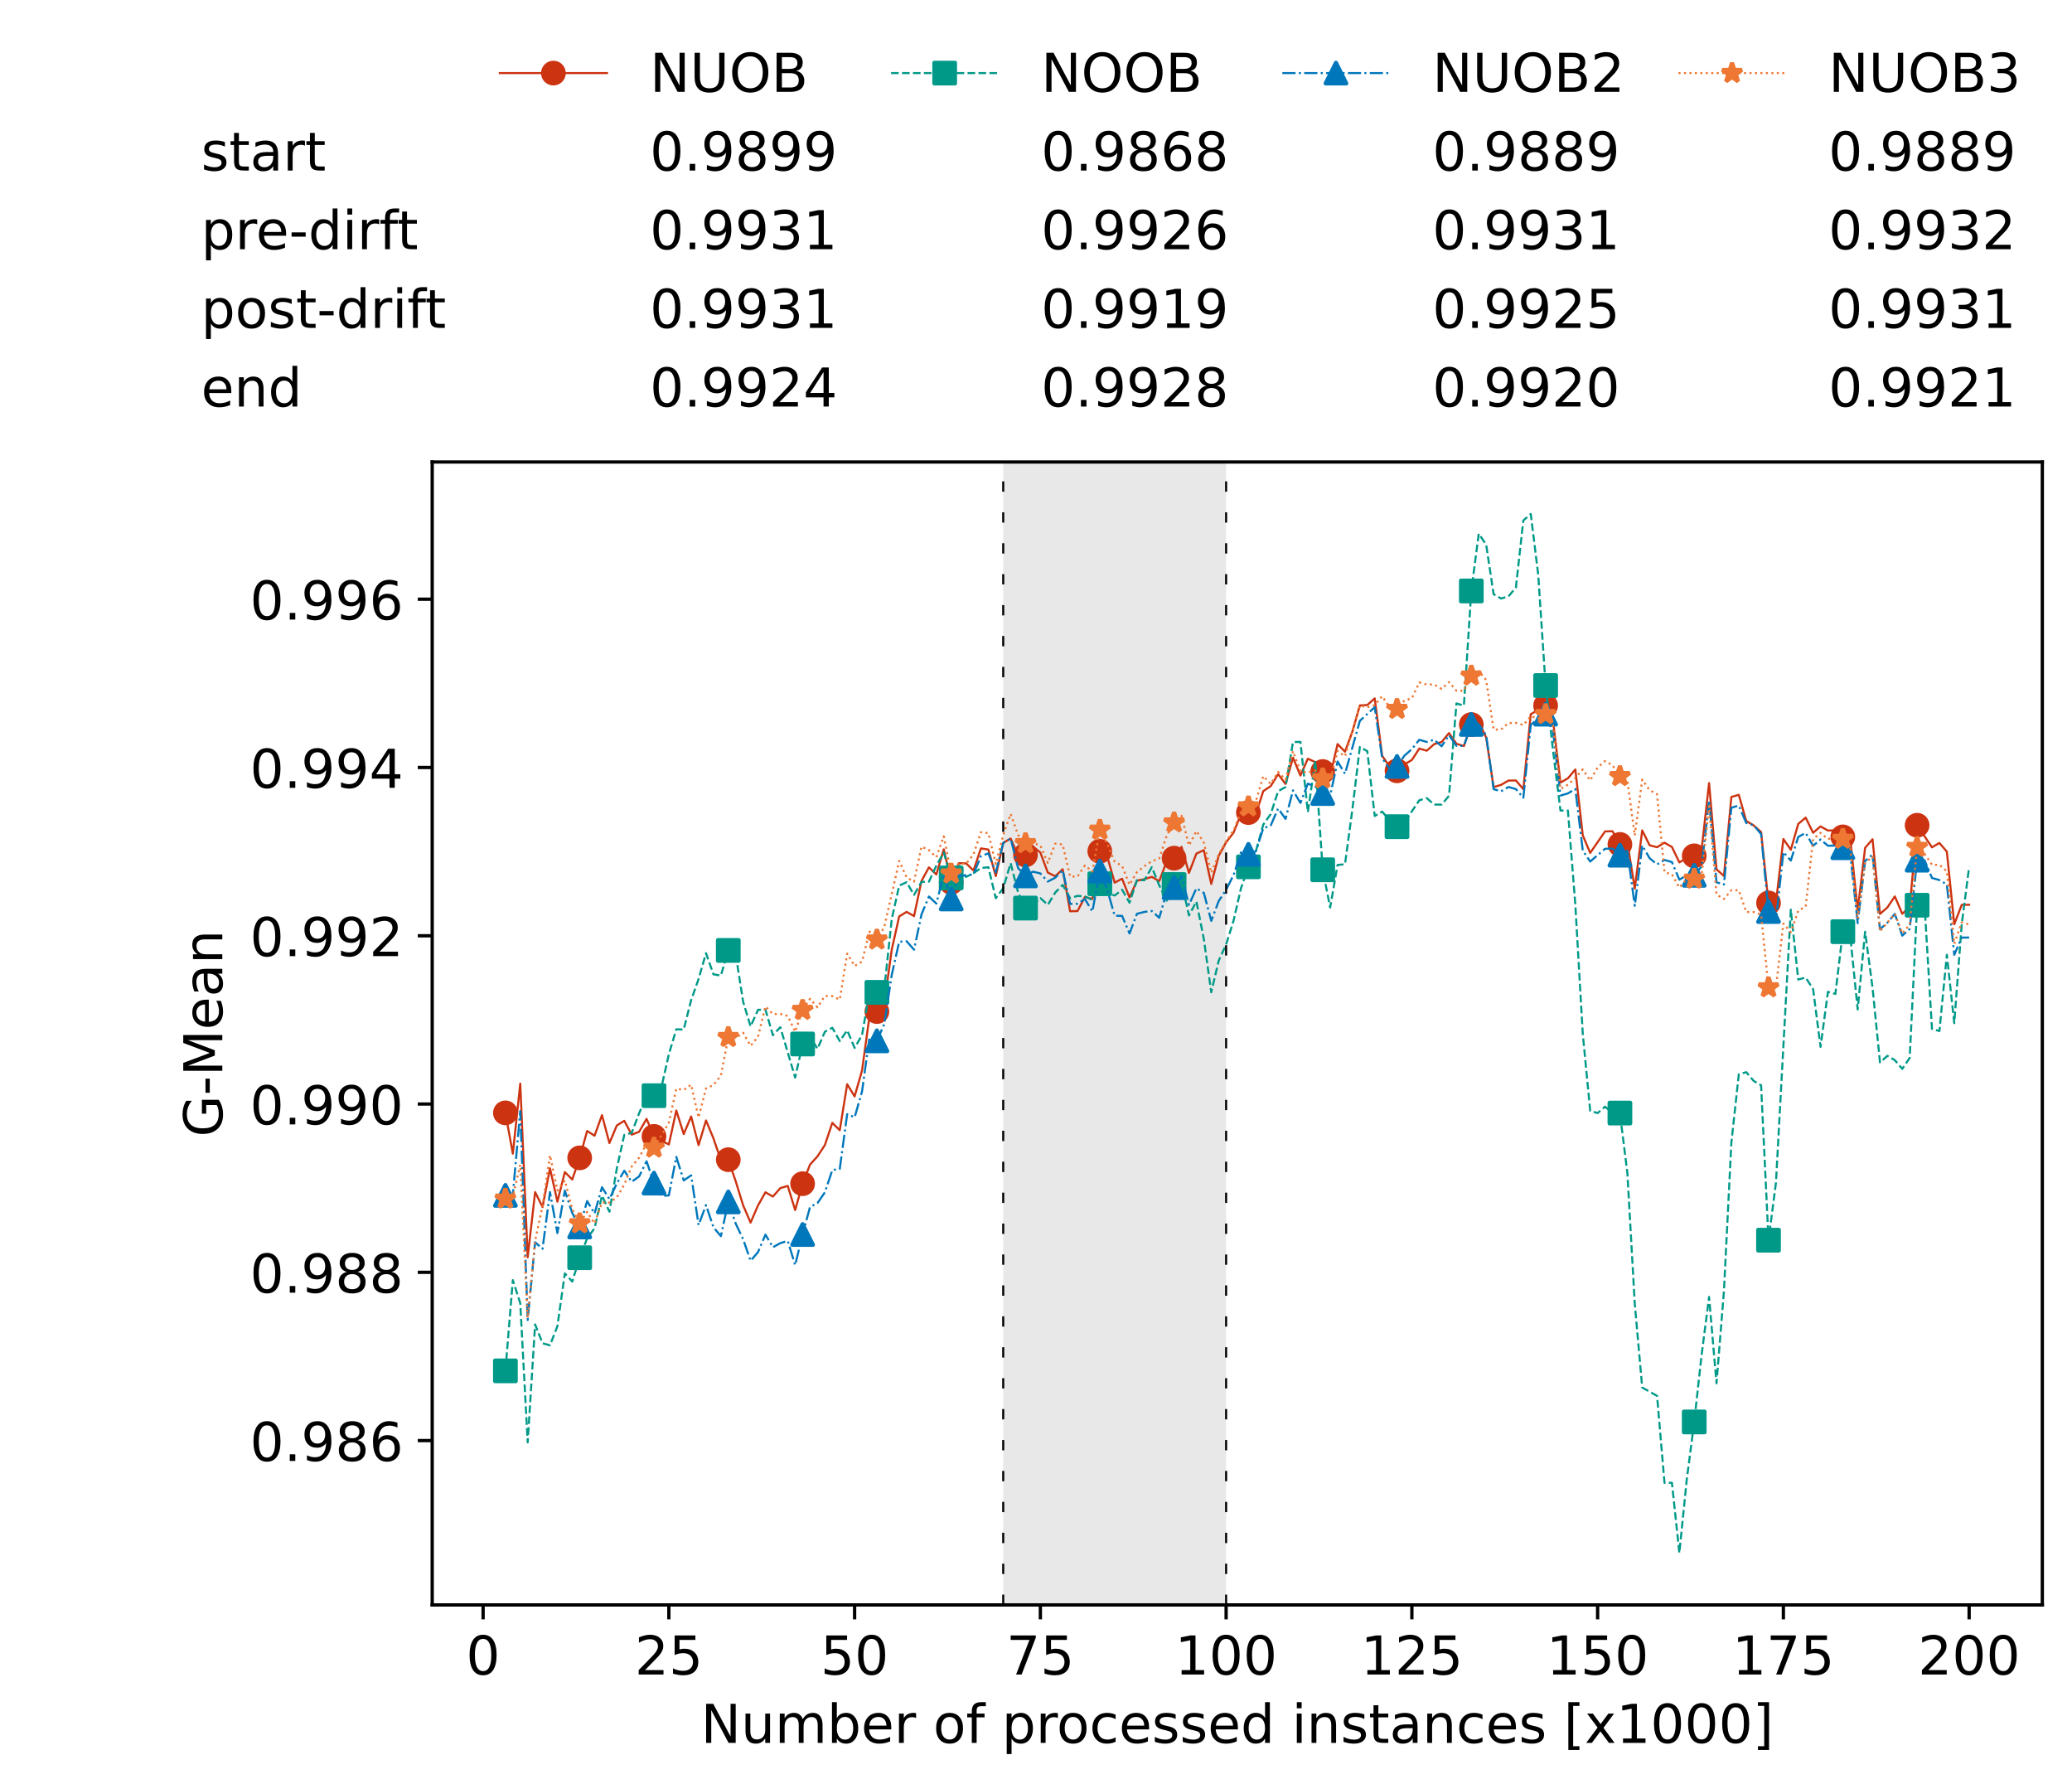 <?xml version="1.0" encoding="utf-8" standalone="no"?>
<!DOCTYPE svg PUBLIC "-//W3C//DTD SVG 1.1//EN"
  "http://www.w3.org/Graphics/SVG/1.1/DTD/svg11.dtd">
<!-- Created with matplotlib (https://matplotlib.org/) -->
<svg height="432.615pt" version="1.1" viewBox="0 0 502.65 432.615" width="502.65pt" xmlns="http://www.w3.org/2000/svg" xmlns:xlink="http://www.w3.org/1999/xlink">
 <defs>
  <style type="text/css">*{stroke-linecap:butt;stroke-linejoin:round;}</style>
 </defs>
 <g id="figure_1">
  <g id="patch_1">
   <path d="M 0 432.615 
L 502.65 432.615 
L 502.65 0 
L 0 0 
z
" style="fill:#ffffff;"/>
  </g>
  <g id="axes_1">
   <g id="patch_2">
    <path d="M 104.85 389.252 
L 495.45 389.252 
L 495.45 112.052 
L 104.85 112.052 
z
" style="fill:#ffffff;"/>
   </g>
   <g id="patch_3">
    <path clip-path="url(#pb7a9b758c8)" d="M 297.446 389.252 
L 297.446 112.052 
L 243.372 112.052 
L 243.372 389.252 
z
" style="fill:#d3d3d3;opacity:0.5;"/>
   </g>
   <g id="matplotlib.axis_1">
    <g id="xtick_1">
     <g id="line2d_1">
      <defs>
       <path d="M 0 0 
L 0 3.5 
" id="m276239fa19" style="stroke:#000000;stroke-width:0.8;"/>
      </defs>
      <g>
       <use style="stroke:#000000;stroke-width:0.8;" x="117.197" xlink:href="#m276239fa19" y="389.252"/>
      </g>
     </g>
     <g id="text_1">
      <!-- 0 -->
      <g transform="translate(113.061 406.13)scale(0.13 -0.13)">
       <defs>
        <path d="M 31.781 66.406 
Q 24.172 66.406 20.328 58.906 
Q 16.5 51.422 16.5 36.375 
Q 16.5 21.391 20.328 13.891 
Q 24.172 6.391 31.781 6.391 
Q 39.453 6.391 43.281 13.891 
Q 47.125 21.391 47.125 36.375 
Q 47.125 51.422 43.281 58.906 
Q 39.453 66.406 31.781 66.406 
z
M 31.781 74.219 
Q 44.047 74.219 50.516 64.516 
Q 56.984 54.828 56.984 36.375 
Q 56.984 17.969 50.516 8.266 
Q 44.047 -1.422 31.781 -1.422 
Q 19.531 -1.422 13.062 8.266 
Q 6.594 17.969 6.594 36.375 
Q 6.594 54.828 13.062 64.516 
Q 19.531 74.219 31.781 74.219 
z
" id="DejaVuSans-48"/>
       </defs>
       <use xlink:href="#DejaVuSans-48"/>
      </g>
     </g>
    </g>
    <g id="xtick_2">
     <g id="line2d_2">
      <g>
       <use style="stroke:#000000;stroke-width:0.8;" x="162.259" xlink:href="#m276239fa19" y="389.252"/>
      </g>
     </g>
     <g id="text_2">
      <!-- 25 -->
      <g transform="translate(153.988 406.13)scale(0.13 -0.13)">
       <defs>
        <path d="M 19.188 8.297 
L 53.609 8.297 
L 53.609 0 
L 7.328 0 
L 7.328 8.297 
Q 12.938 14.109 22.625 23.891 
Q 32.328 33.688 34.812 36.531 
Q 39.547 41.844 41.422 45.531 
Q 43.312 49.219 43.312 52.781 
Q 43.312 58.594 39.234 62.25 
Q 35.156 65.922 28.609 65.922 
Q 23.969 65.922 18.812 64.312 
Q 13.672 62.703 7.812 59.422 
L 7.812 69.391 
Q 13.766 71.781 18.938 73 
Q 24.125 74.219 28.422 74.219 
Q 39.75 74.219 46.484 68.547 
Q 53.219 62.891 53.219 53.422 
Q 53.219 48.922 51.531 44.891 
Q 49.859 40.875 45.406 35.406 
Q 44.188 33.984 37.641 27.219 
Q 31.109 20.453 19.188 8.297 
z
" id="DejaVuSans-50"/>
        <path d="M 10.797 72.906 
L 49.516 72.906 
L 49.516 64.594 
L 19.828 64.594 
L 19.828 46.734 
Q 21.969 47.469 24.109 47.828 
Q 26.266 48.188 28.422 48.188 
Q 40.625 48.188 47.75 41.5 
Q 54.891 34.812 54.891 23.391 
Q 54.891 11.625 47.562 5.094 
Q 40.234 -1.422 26.906 -1.422 
Q 22.312 -1.422 17.547 -0.641 
Q 12.797 0.141 7.719 1.703 
L 7.719 11.625 
Q 12.109 9.234 16.797 8.062 
Q 21.484 6.891 26.703 6.891 
Q 35.156 6.891 40.078 11.328 
Q 45.016 15.766 45.016 23.391 
Q 45.016 31 40.078 35.438 
Q 35.156 39.891 26.703 39.891 
Q 22.75 39.891 18.812 39.016 
Q 14.891 38.141 10.797 36.281 
z
" id="DejaVuSans-53"/>
       </defs>
       <use xlink:href="#DejaVuSans-50"/>
       <use x="63.623" xlink:href="#DejaVuSans-53"/>
      </g>
     </g>
    </g>
    <g id="xtick_3">
     <g id="line2d_3">
      <g>
       <use style="stroke:#000000;stroke-width:0.8;" x="207.322" xlink:href="#m276239fa19" y="389.252"/>
      </g>
     </g>
     <g id="text_3">
      <!-- 50 -->
      <g transform="translate(199.05 406.13)scale(0.13 -0.13)">
       <use xlink:href="#DejaVuSans-53"/>
       <use x="63.623" xlink:href="#DejaVuSans-48"/>
      </g>
     </g>
    </g>
    <g id="xtick_4">
     <g id="line2d_4">
      <g>
       <use style="stroke:#000000;stroke-width:0.8;" x="252.384" xlink:href="#m276239fa19" y="389.252"/>
      </g>
     </g>
     <g id="text_4">
      <!-- 75 -->
      <g transform="translate(244.113 406.13)scale(0.13 -0.13)">
       <defs>
        <path d="M 8.203 72.906 
L 55.078 72.906 
L 55.078 68.703 
L 28.609 0 
L 18.312 0 
L 43.219 64.594 
L 8.203 64.594 
z
" id="DejaVuSans-55"/>
       </defs>
       <use xlink:href="#DejaVuSans-55"/>
       <use x="63.623" xlink:href="#DejaVuSans-53"/>
      </g>
     </g>
    </g>
    <g id="xtick_5">
     <g id="line2d_5">
      <g>
       <use style="stroke:#000000;stroke-width:0.8;" x="297.446" xlink:href="#m276239fa19" y="389.252"/>
      </g>
     </g>
     <g id="text_5">
      <!-- 100 -->
      <g transform="translate(285.039 406.13)scale(0.13 -0.13)">
       <defs>
        <path d="M 12.406 8.297 
L 28.516 8.297 
L 28.516 63.922 
L 10.984 60.406 
L 10.984 69.391 
L 28.422 72.906 
L 38.281 72.906 
L 38.281 8.297 
L 54.391 8.297 
L 54.391 0 
L 12.406 0 
z
" id="DejaVuSans-49"/>
       </defs>
       <use xlink:href="#DejaVuSans-49"/>
       <use x="63.623" xlink:href="#DejaVuSans-48"/>
       <use x="127.246" xlink:href="#DejaVuSans-48"/>
      </g>
     </g>
    </g>
    <g id="xtick_6">
     <g id="line2d_6">
      <g>
       <use style="stroke:#000000;stroke-width:0.8;" x="342.509" xlink:href="#m276239fa19" y="389.252"/>
      </g>
     </g>
     <g id="text_6">
      <!-- 125 -->
      <g transform="translate(330.102 406.13)scale(0.13 -0.13)">
       <use xlink:href="#DejaVuSans-49"/>
       <use x="63.623" xlink:href="#DejaVuSans-50"/>
       <use x="127.246" xlink:href="#DejaVuSans-53"/>
      </g>
     </g>
    </g>
    <g id="xtick_7">
     <g id="line2d_7">
      <g>
       <use style="stroke:#000000;stroke-width:0.8;" x="387.571" xlink:href="#m276239fa19" y="389.252"/>
      </g>
     </g>
     <g id="text_7">
      <!-- 150 -->
      <g transform="translate(375.164 406.13)scale(0.13 -0.13)">
       <use xlink:href="#DejaVuSans-49"/>
       <use x="63.623" xlink:href="#DejaVuSans-53"/>
       <use x="127.246" xlink:href="#DejaVuSans-48"/>
      </g>
     </g>
    </g>
    <g id="xtick_8">
     <g id="line2d_8">
      <g>
       <use style="stroke:#000000;stroke-width:0.8;" x="432.633" xlink:href="#m276239fa19" y="389.252"/>
      </g>
     </g>
     <g id="text_8">
      <!-- 175 -->
      <g transform="translate(420.226 406.13)scale(0.13 -0.13)">
       <use xlink:href="#DejaVuSans-49"/>
       <use x="63.623" xlink:href="#DejaVuSans-55"/>
       <use x="127.246" xlink:href="#DejaVuSans-53"/>
      </g>
     </g>
    </g>
    <g id="xtick_9">
     <g id="line2d_9">
      <g>
       <use style="stroke:#000000;stroke-width:0.8;" x="477.695" xlink:href="#m276239fa19" y="389.252"/>
      </g>
     </g>
     <g id="text_9">
      <!-- 200 -->
      <g transform="translate(465.289 406.13)scale(0.13 -0.13)">
       <use xlink:href="#DejaVuSans-50"/>
       <use x="63.623" xlink:href="#DejaVuSans-48"/>
       <use x="127.246" xlink:href="#DejaVuSans-48"/>
      </g>
     </g>
    </g>
    <g id="text_10">
     <!-- Number of processed instances [x1000] -->
     <g transform="translate(170.025 422.711)scale(0.13 -0.13)">
      <defs>
       <path d="M 9.812 72.906 
L 23.094 72.906 
L 55.422 11.922 
L 55.422 72.906 
L 64.984 72.906 
L 64.984 0 
L 51.703 0 
L 19.391 60.984 
L 19.391 0 
L 9.812 0 
z
" id="DejaVuSans-78"/>
       <path d="M 8.5 21.578 
L 8.5 54.688 
L 17.484 54.688 
L 17.484 21.922 
Q 17.484 14.156 20.5 10.266 
Q 23.531 6.391 29.594 6.391 
Q 36.859 6.391 41.078 11.031 
Q 45.312 15.672 45.312 23.688 
L 45.312 54.688 
L 54.297 54.688 
L 54.297 0 
L 45.312 0 
L 45.312 8.406 
Q 42.047 3.422 37.719 1 
Q 33.406 -1.422 27.688 -1.422 
Q 18.266 -1.422 13.375 4.438 
Q 8.5 10.297 8.5 21.578 
z
M 31.109 56 
z
" id="DejaVuSans-117"/>
       <path d="M 52 44.188 
Q 55.375 50.25 60.062 53.125 
Q 64.75 56 71.094 56 
Q 79.641 56 84.281 50.016 
Q 88.922 44.047 88.922 33.016 
L 88.922 0 
L 79.891 0 
L 79.891 32.719 
Q 79.891 40.578 77.094 44.375 
Q 74.312 48.188 68.609 48.188 
Q 61.625 48.188 57.562 43.547 
Q 53.516 38.922 53.516 30.906 
L 53.516 0 
L 44.484 0 
L 44.484 32.719 
Q 44.484 40.625 41.703 44.406 
Q 38.922 48.188 33.109 48.188 
Q 26.219 48.188 22.156 43.531 
Q 18.109 38.875 18.109 30.906 
L 18.109 0 
L 9.078 0 
L 9.078 54.688 
L 18.109 54.688 
L 18.109 46.188 
Q 21.188 51.219 25.484 53.609 
Q 29.781 56 35.688 56 
Q 41.656 56 45.828 52.969 
Q 50 49.953 52 44.188 
z
" id="DejaVuSans-109"/>
       <path d="M 48.688 27.297 
Q 48.688 37.203 44.609 42.844 
Q 40.531 48.484 33.406 48.484 
Q 26.266 48.484 22.188 42.844 
Q 18.109 37.203 18.109 27.297 
Q 18.109 17.391 22.188 11.75 
Q 26.266 6.109 33.406 6.109 
Q 40.531 6.109 44.609 11.75 
Q 48.688 17.391 48.688 27.297 
z
M 18.109 46.391 
Q 20.953 51.266 25.266 53.625 
Q 29.594 56 35.594 56 
Q 45.562 56 51.781 48.094 
Q 58.016 40.188 58.016 27.297 
Q 58.016 14.406 51.781 6.484 
Q 45.562 -1.422 35.594 -1.422 
Q 29.594 -1.422 25.266 0.953 
Q 20.953 3.328 18.109 8.203 
L 18.109 0 
L 9.078 0 
L 9.078 75.984 
L 18.109 75.984 
z
" id="DejaVuSans-98"/>
       <path d="M 56.203 29.594 
L 56.203 25.203 
L 14.891 25.203 
Q 15.484 15.922 20.484 11.062 
Q 25.484 6.203 34.422 6.203 
Q 39.594 6.203 44.453 7.469 
Q 49.312 8.734 54.109 11.281 
L 54.109 2.781 
Q 49.266 0.734 44.188 -0.344 
Q 39.109 -1.422 33.891 -1.422 
Q 20.797 -1.422 13.156 6.188 
Q 5.516 13.812 5.516 26.812 
Q 5.516 40.234 12.766 48.109 
Q 20.016 56 32.328 56 
Q 43.359 56 49.781 48.891 
Q 56.203 41.797 56.203 29.594 
z
M 47.219 32.234 
Q 47.125 39.594 43.094 43.984 
Q 39.062 48.391 32.422 48.391 
Q 24.906 48.391 20.391 44.141 
Q 15.875 39.891 15.188 32.172 
z
" id="DejaVuSans-101"/>
       <path d="M 41.109 46.297 
Q 39.594 47.172 37.812 47.578 
Q 36.031 48 33.891 48 
Q 26.266 48 22.188 43.047 
Q 18.109 38.094 18.109 28.812 
L 18.109 0 
L 9.078 0 
L 9.078 54.688 
L 18.109 54.688 
L 18.109 46.188 
Q 20.953 51.172 25.484 53.578 
Q 30.031 56 36.531 56 
Q 37.453 56 38.578 55.875 
Q 39.703 55.766 41.062 55.516 
z
" id="DejaVuSans-114"/>
       <path id="DejaVuSans-32"/>
       <path d="M 30.609 48.391 
Q 23.391 48.391 19.188 42.75 
Q 14.984 37.109 14.984 27.297 
Q 14.984 17.484 19.156 11.844 
Q 23.344 6.203 30.609 6.203 
Q 37.797 6.203 41.984 11.859 
Q 46.188 17.531 46.188 27.297 
Q 46.188 37.016 41.984 42.703 
Q 37.797 48.391 30.609 48.391 
z
M 30.609 56 
Q 42.328 56 49.016 48.375 
Q 55.719 40.766 55.719 27.297 
Q 55.719 13.875 49.016 6.219 
Q 42.328 -1.422 30.609 -1.422 
Q 18.844 -1.422 12.172 6.219 
Q 5.516 13.875 5.516 27.297 
Q 5.516 40.766 12.172 48.375 
Q 18.844 56 30.609 56 
z
" id="DejaVuSans-111"/>
       <path d="M 37.109 75.984 
L 37.109 68.5 
L 28.516 68.5 
Q 23.688 68.5 21.797 66.547 
Q 19.922 64.594 19.922 59.516 
L 19.922 54.688 
L 34.719 54.688 
L 34.719 47.703 
L 19.922 47.703 
L 19.922 0 
L 10.891 0 
L 10.891 47.703 
L 2.297 47.703 
L 2.297 54.688 
L 10.891 54.688 
L 10.891 58.5 
Q 10.891 67.625 15.141 71.797 
Q 19.391 75.984 28.609 75.984 
z
" id="DejaVuSans-102"/>
       <path d="M 18.109 8.203 
L 18.109 -20.797 
L 9.078 -20.797 
L 9.078 54.688 
L 18.109 54.688 
L 18.109 46.391 
Q 20.953 51.266 25.266 53.625 
Q 29.594 56 35.594 56 
Q 45.562 56 51.781 48.094 
Q 58.016 40.188 58.016 27.297 
Q 58.016 14.406 51.781 6.484 
Q 45.562 -1.422 35.594 -1.422 
Q 29.594 -1.422 25.266 0.953 
Q 20.953 3.328 18.109 8.203 
z
M 48.688 27.297 
Q 48.688 37.203 44.609 42.844 
Q 40.531 48.484 33.406 48.484 
Q 26.266 48.484 22.188 42.844 
Q 18.109 37.203 18.109 27.297 
Q 18.109 17.391 22.188 11.75 
Q 26.266 6.109 33.406 6.109 
Q 40.531 6.109 44.609 11.75 
Q 48.688 17.391 48.688 27.297 
z
" id="DejaVuSans-112"/>
       <path d="M 48.781 52.594 
L 48.781 44.188 
Q 44.969 46.297 41.141 47.344 
Q 37.312 48.391 33.406 48.391 
Q 24.656 48.391 19.812 42.844 
Q 14.984 37.312 14.984 27.297 
Q 14.984 17.281 19.812 11.734 
Q 24.656 6.203 33.406 6.203 
Q 37.312 6.203 41.141 7.25 
Q 44.969 8.297 48.781 10.406 
L 48.781 2.094 
Q 45.016 0.344 40.984 -0.531 
Q 36.969 -1.422 32.422 -1.422 
Q 20.062 -1.422 12.781 6.344 
Q 5.516 14.109 5.516 27.297 
Q 5.516 40.672 12.859 48.328 
Q 20.219 56 33.016 56 
Q 37.156 56 41.109 55.141 
Q 45.062 54.297 48.781 52.594 
z
" id="DejaVuSans-99"/>
       <path d="M 44.281 53.078 
L 44.281 44.578 
Q 40.484 46.531 36.375 47.5 
Q 32.281 48.484 27.875 48.484 
Q 21.188 48.484 17.844 46.438 
Q 14.5 44.391 14.5 40.281 
Q 14.5 37.156 16.891 35.375 
Q 19.281 33.594 26.516 31.984 
L 29.594 31.297 
Q 39.156 29.25 43.188 25.516 
Q 47.219 21.781 47.219 15.094 
Q 47.219 7.469 41.188 3.016 
Q 35.156 -1.422 24.609 -1.422 
Q 20.219 -1.422 15.453 -0.562 
Q 10.688 0.297 5.422 2 
L 5.422 11.281 
Q 10.406 8.688 15.234 7.391 
Q 20.062 6.109 24.812 6.109 
Q 31.156 6.109 34.562 8.281 
Q 37.984 10.453 37.984 14.406 
Q 37.984 18.062 35.516 20.016 
Q 33.062 21.969 24.703 23.781 
L 21.578 24.516 
Q 13.234 26.266 9.516 29.906 
Q 5.812 33.547 5.812 39.891 
Q 5.812 47.609 11.281 51.797 
Q 16.75 56 26.812 56 
Q 31.781 56 36.172 55.266 
Q 40.578 54.547 44.281 53.078 
z
" id="DejaVuSans-115"/>
       <path d="M 45.406 46.391 
L 45.406 75.984 
L 54.391 75.984 
L 54.391 0 
L 45.406 0 
L 45.406 8.203 
Q 42.578 3.328 38.25 0.953 
Q 33.938 -1.422 27.875 -1.422 
Q 17.969 -1.422 11.734 6.484 
Q 5.516 14.406 5.516 27.297 
Q 5.516 40.188 11.734 48.094 
Q 17.969 56 27.875 56 
Q 33.938 56 38.25 53.625 
Q 42.578 51.266 45.406 46.391 
z
M 14.797 27.297 
Q 14.797 17.391 18.875 11.75 
Q 22.953 6.109 30.078 6.109 
Q 37.203 6.109 41.297 11.75 
Q 45.406 17.391 45.406 27.297 
Q 45.406 37.203 41.297 42.844 
Q 37.203 48.484 30.078 48.484 
Q 22.953 48.484 18.875 42.844 
Q 14.797 37.203 14.797 27.297 
z
" id="DejaVuSans-100"/>
       <path d="M 9.422 54.688 
L 18.406 54.688 
L 18.406 0 
L 9.422 0 
z
M 9.422 75.984 
L 18.406 75.984 
L 18.406 64.594 
L 9.422 64.594 
z
" id="DejaVuSans-105"/>
       <path d="M 54.891 33.016 
L 54.891 0 
L 45.906 0 
L 45.906 32.719 
Q 45.906 40.484 42.875 44.328 
Q 39.844 48.188 33.797 48.188 
Q 26.516 48.188 22.312 43.547 
Q 18.109 38.922 18.109 30.906 
L 18.109 0 
L 9.078 0 
L 9.078 54.688 
L 18.109 54.688 
L 18.109 46.188 
Q 21.344 51.125 25.703 53.562 
Q 30.078 56 35.797 56 
Q 45.219 56 50.047 50.172 
Q 54.891 44.344 54.891 33.016 
z
" id="DejaVuSans-110"/>
       <path d="M 18.312 70.219 
L 18.312 54.688 
L 36.812 54.688 
L 36.812 47.703 
L 18.312 47.703 
L 18.312 18.016 
Q 18.312 11.328 20.141 9.422 
Q 21.969 7.516 27.594 7.516 
L 36.812 7.516 
L 36.812 0 
L 27.594 0 
Q 17.188 0 13.234 3.875 
Q 9.281 7.766 9.281 18.016 
L 9.281 47.703 
L 2.688 47.703 
L 2.688 54.688 
L 9.281 54.688 
L 9.281 70.219 
z
" id="DejaVuSans-116"/>
       <path d="M 34.281 27.484 
Q 23.391 27.484 19.188 25 
Q 14.984 22.516 14.984 16.5 
Q 14.984 11.719 18.141 8.906 
Q 21.297 6.109 26.703 6.109 
Q 34.188 6.109 38.703 11.406 
Q 43.219 16.703 43.219 25.484 
L 43.219 27.484 
z
M 52.203 31.203 
L 52.203 0 
L 43.219 0 
L 43.219 8.297 
Q 40.141 3.328 35.547 0.953 
Q 30.953 -1.422 24.312 -1.422 
Q 15.922 -1.422 10.953 3.297 
Q 6 8.016 6 15.922 
Q 6 25.141 12.172 29.828 
Q 18.359 34.516 30.609 34.516 
L 43.219 34.516 
L 43.219 35.406 
Q 43.219 41.609 39.141 45 
Q 35.062 48.391 27.688 48.391 
Q 23 48.391 18.547 47.266 
Q 14.109 46.141 10.016 43.891 
L 10.016 52.203 
Q 14.938 54.109 19.578 55.047 
Q 24.219 56 28.609 56 
Q 40.484 56 46.344 49.844 
Q 52.203 43.703 52.203 31.203 
z
" id="DejaVuSans-97"/>
       <path d="M 8.594 75.984 
L 29.297 75.984 
L 29.297 69 
L 17.578 69 
L 17.578 -6.203 
L 29.297 -6.203 
L 29.297 -13.188 
L 8.594 -13.188 
z
" id="DejaVuSans-91"/>
       <path d="M 54.891 54.688 
L 35.109 28.078 
L 55.906 0 
L 45.312 0 
L 29.391 21.484 
L 13.484 0 
L 2.875 0 
L 24.125 28.609 
L 4.688 54.688 
L 15.281 54.688 
L 29.781 35.203 
L 44.281 54.688 
z
" id="DejaVuSans-120"/>
       <path d="M 30.422 75.984 
L 30.422 -13.188 
L 9.719 -13.188 
L 9.719 -6.203 
L 21.391 -6.203 
L 21.391 69 
L 9.719 69 
L 9.719 75.984 
z
" id="DejaVuSans-93"/>
      </defs>
      <use xlink:href="#DejaVuSans-78"/>
      <use x="74.805" xlink:href="#DejaVuSans-117"/>
      <use x="138.184" xlink:href="#DejaVuSans-109"/>
      <use x="235.596" xlink:href="#DejaVuSans-98"/>
      <use x="299.072" xlink:href="#DejaVuSans-101"/>
      <use x="360.596" xlink:href="#DejaVuSans-114"/>
      <use x="401.709" xlink:href="#DejaVuSans-32"/>
      <use x="433.496" xlink:href="#DejaVuSans-111"/>
      <use x="494.678" xlink:href="#DejaVuSans-102"/>
      <use x="529.883" xlink:href="#DejaVuSans-32"/>
      <use x="561.67" xlink:href="#DejaVuSans-112"/>
      <use x="625.146" xlink:href="#DejaVuSans-114"/>
      <use x="664.01" xlink:href="#DejaVuSans-111"/>
      <use x="725.191" xlink:href="#DejaVuSans-99"/>
      <use x="780.172" xlink:href="#DejaVuSans-101"/>
      <use x="841.695" xlink:href="#DejaVuSans-115"/>
      <use x="893.795" xlink:href="#DejaVuSans-115"/>
      <use x="945.895" xlink:href="#DejaVuSans-101"/>
      <use x="1007.418" xlink:href="#DejaVuSans-100"/>
      <use x="1070.895" xlink:href="#DejaVuSans-32"/>
      <use x="1102.682" xlink:href="#DejaVuSans-105"/>
      <use x="1130.465" xlink:href="#DejaVuSans-110"/>
      <use x="1193.844" xlink:href="#DejaVuSans-115"/>
      <use x="1245.943" xlink:href="#DejaVuSans-116"/>
      <use x="1285.152" xlink:href="#DejaVuSans-97"/>
      <use x="1346.432" xlink:href="#DejaVuSans-110"/>
      <use x="1409.811" xlink:href="#DejaVuSans-99"/>
      <use x="1464.791" xlink:href="#DejaVuSans-101"/>
      <use x="1526.314" xlink:href="#DejaVuSans-115"/>
      <use x="1578.414" xlink:href="#DejaVuSans-32"/>
      <use x="1610.201" xlink:href="#DejaVuSans-91"/>
      <use x="1649.215" xlink:href="#DejaVuSans-120"/>
      <use x="1708.395" xlink:href="#DejaVuSans-49"/>
      <use x="1772.018" xlink:href="#DejaVuSans-48"/>
      <use x="1835.641" xlink:href="#DejaVuSans-48"/>
      <use x="1899.264" xlink:href="#DejaVuSans-48"/>
      <use x="1962.887" xlink:href="#DejaVuSans-93"/>
     </g>
    </g>
   </g>
   <g id="matplotlib.axis_2">
    <g id="ytick_1">
     <g id="line2d_10">
      <defs>
       <path d="M 0 0 
L -3.5 0 
" id="m0fa34db0d0" style="stroke:#000000;stroke-width:0.8;"/>
      </defs>
      <g>
       <use style="stroke:#000000;stroke-width:0.8;" x="104.85" xlink:href="#m0fa34db0d0" y="349.391"/>
      </g>
     </g>
     <g id="text_11">
      <!-- 0.986 -->
      <g transform="translate(60.633 354.33)scale(0.13 -0.13)">
       <defs>
        <path d="M 10.688 12.406 
L 21 12.406 
L 21 0 
L 10.688 0 
z
" id="DejaVuSans-46"/>
        <path d="M 10.984 1.516 
L 10.984 10.5 
Q 14.703 8.734 18.5 7.812 
Q 22.312 6.891 25.984 6.891 
Q 35.75 6.891 40.891 13.453 
Q 46.047 20.016 46.781 33.406 
Q 43.953 29.203 39.594 26.953 
Q 35.25 24.703 29.984 24.703 
Q 19.047 24.703 12.672 31.312 
Q 6.297 37.938 6.297 49.422 
Q 6.297 60.641 12.938 67.422 
Q 19.578 74.219 30.609 74.219 
Q 43.266 74.219 49.922 64.516 
Q 56.594 54.828 56.594 36.375 
Q 56.594 19.141 48.406 8.859 
Q 40.234 -1.422 26.422 -1.422 
Q 22.703 -1.422 18.891 -0.688 
Q 15.094 0.047 10.984 1.516 
z
M 30.609 32.422 
Q 37.25 32.422 41.125 36.953 
Q 45.016 41.5 45.016 49.422 
Q 45.016 57.281 41.125 61.844 
Q 37.25 66.406 30.609 66.406 
Q 23.969 66.406 20.094 61.844 
Q 16.219 57.281 16.219 49.422 
Q 16.219 41.5 20.094 36.953 
Q 23.969 32.422 30.609 32.422 
z
" id="DejaVuSans-57"/>
        <path d="M 31.781 34.625 
Q 24.75 34.625 20.719 30.859 
Q 16.703 27.094 16.703 20.516 
Q 16.703 13.922 20.719 10.156 
Q 24.75 6.391 31.781 6.391 
Q 38.812 6.391 42.859 10.172 
Q 46.922 13.969 46.922 20.516 
Q 46.922 27.094 42.891 30.859 
Q 38.875 34.625 31.781 34.625 
z
M 21.922 38.812 
Q 15.578 40.375 12.031 44.719 
Q 8.5 49.078 8.5 55.328 
Q 8.5 64.062 14.719 69.141 
Q 20.953 74.219 31.781 74.219 
Q 42.672 74.219 48.875 69.141 
Q 55.078 64.062 55.078 55.328 
Q 55.078 49.078 51.531 44.719 
Q 48 40.375 41.703 38.812 
Q 48.828 37.156 52.797 32.312 
Q 56.781 27.484 56.781 20.516 
Q 56.781 9.906 50.312 4.234 
Q 43.844 -1.422 31.781 -1.422 
Q 19.734 -1.422 13.25 4.234 
Q 6.781 9.906 6.781 20.516 
Q 6.781 27.484 10.781 32.312 
Q 14.797 37.156 21.922 38.812 
z
M 18.312 54.391 
Q 18.312 48.734 21.844 45.562 
Q 25.391 42.391 31.781 42.391 
Q 38.141 42.391 41.719 45.562 
Q 45.312 48.734 45.312 54.391 
Q 45.312 60.062 41.719 63.234 
Q 38.141 66.406 31.781 66.406 
Q 25.391 66.406 21.844 63.234 
Q 18.312 60.062 18.312 54.391 
z
" id="DejaVuSans-56"/>
        <path d="M 33.016 40.375 
Q 26.375 40.375 22.484 35.828 
Q 18.609 31.297 18.609 23.391 
Q 18.609 15.531 22.484 10.953 
Q 26.375 6.391 33.016 6.391 
Q 39.656 6.391 43.531 10.953 
Q 47.406 15.531 47.406 23.391 
Q 47.406 31.297 43.531 35.828 
Q 39.656 40.375 33.016 40.375 
z
M 52.594 71.297 
L 52.594 62.312 
Q 48.875 64.062 45.094 64.984 
Q 41.312 65.922 37.594 65.922 
Q 27.828 65.922 22.672 59.328 
Q 17.531 52.734 16.797 39.406 
Q 19.672 43.656 24.016 45.922 
Q 28.375 48.188 33.594 48.188 
Q 44.578 48.188 50.953 41.516 
Q 57.328 34.859 57.328 23.391 
Q 57.328 12.156 50.688 5.359 
Q 44.047 -1.422 33.016 -1.422 
Q 20.359 -1.422 13.672 8.266 
Q 6.984 17.969 6.984 36.375 
Q 6.984 53.656 15.188 63.938 
Q 23.391 74.219 37.203 74.219 
Q 40.922 74.219 44.703 73.484 
Q 48.484 72.75 52.594 71.297 
z
" id="DejaVuSans-54"/>
       </defs>
       <use xlink:href="#DejaVuSans-48"/>
       <use x="63.623" xlink:href="#DejaVuSans-46"/>
       <use x="95.41" xlink:href="#DejaVuSans-57"/>
       <use x="159.033" xlink:href="#DejaVuSans-56"/>
       <use x="222.656" xlink:href="#DejaVuSans-54"/>
      </g>
     </g>
    </g>
    <g id="ytick_2">
     <g id="line2d_11">
      <g>
       <use style="stroke:#000000;stroke-width:0.8;" x="104.85" xlink:href="#m0fa34db0d0" y="308.579"/>
      </g>
     </g>
     <g id="text_12">
      <!-- 0.988 -->
      <g transform="translate(60.633 313.518)scale(0.13 -0.13)">
       <use xlink:href="#DejaVuSans-48"/>
       <use x="63.623" xlink:href="#DejaVuSans-46"/>
       <use x="95.41" xlink:href="#DejaVuSans-57"/>
       <use x="159.033" xlink:href="#DejaVuSans-56"/>
       <use x="222.656" xlink:href="#DejaVuSans-56"/>
      </g>
     </g>
    </g>
    <g id="ytick_3">
     <g id="line2d_12">
      <g>
       <use style="stroke:#000000;stroke-width:0.8;" x="104.85" xlink:href="#m0fa34db0d0" y="267.766"/>
      </g>
     </g>
     <g id="text_13">
      <!-- 0.990 -->
      <g transform="translate(60.633 272.705)scale(0.13 -0.13)">
       <use xlink:href="#DejaVuSans-48"/>
       <use x="63.623" xlink:href="#DejaVuSans-46"/>
       <use x="95.41" xlink:href="#DejaVuSans-57"/>
       <use x="159.033" xlink:href="#DejaVuSans-57"/>
       <use x="222.656" xlink:href="#DejaVuSans-48"/>
      </g>
     </g>
    </g>
    <g id="ytick_4">
     <g id="line2d_13">
      <g>
       <use style="stroke:#000000;stroke-width:0.8;" x="104.85" xlink:href="#m0fa34db0d0" y="226.954"/>
      </g>
     </g>
     <g id="text_14">
      <!-- 0.992 -->
      <g transform="translate(60.633 231.893)scale(0.13 -0.13)">
       <use xlink:href="#DejaVuSans-48"/>
       <use x="63.623" xlink:href="#DejaVuSans-46"/>
       <use x="95.41" xlink:href="#DejaVuSans-57"/>
       <use x="159.033" xlink:href="#DejaVuSans-57"/>
       <use x="222.656" xlink:href="#DejaVuSans-50"/>
      </g>
     </g>
    </g>
    <g id="ytick_5">
     <g id="line2d_14">
      <g>
       <use style="stroke:#000000;stroke-width:0.8;" x="104.85" xlink:href="#m0fa34db0d0" y="186.141"/>
      </g>
     </g>
     <g id="text_15">
      <!-- 0.994 -->
      <g transform="translate(60.633 191.08)scale(0.13 -0.13)">
       <defs>
        <path d="M 37.797 64.312 
L 12.891 25.391 
L 37.797 25.391 
z
M 35.203 72.906 
L 47.609 72.906 
L 47.609 25.391 
L 58.016 25.391 
L 58.016 17.188 
L 47.609 17.188 
L 47.609 0 
L 37.797 0 
L 37.797 17.188 
L 4.891 17.188 
L 4.891 26.703 
z
" id="DejaVuSans-52"/>
       </defs>
       <use xlink:href="#DejaVuSans-48"/>
       <use x="63.623" xlink:href="#DejaVuSans-46"/>
       <use x="95.41" xlink:href="#DejaVuSans-57"/>
       <use x="159.033" xlink:href="#DejaVuSans-57"/>
       <use x="222.656" xlink:href="#DejaVuSans-52"/>
      </g>
     </g>
    </g>
    <g id="ytick_6">
     <g id="line2d_15">
      <g>
       <use style="stroke:#000000;stroke-width:0.8;" x="104.85" xlink:href="#m0fa34db0d0" y="145.328"/>
      </g>
     </g>
     <g id="text_16">
      <!-- 0.996 -->
      <g transform="translate(60.633 150.267)scale(0.13 -0.13)">
       <use xlink:href="#DejaVuSans-48"/>
       <use x="63.623" xlink:href="#DejaVuSans-46"/>
       <use x="95.41" xlink:href="#DejaVuSans-57"/>
       <use x="159.033" xlink:href="#DejaVuSans-57"/>
       <use x="222.656" xlink:href="#DejaVuSans-54"/>
      </g>
     </g>
    </g>
    <g id="text_17">
     <!-- G-Mean -->
     <g transform="translate(53.93 275.744)rotate(-90)scale(0.13 -0.13)">
      <defs>
       <path d="M 59.516 10.406 
L 59.516 29.984 
L 43.406 29.984 
L 43.406 38.094 
L 69.281 38.094 
L 69.281 6.781 
Q 63.578 2.734 56.688 0.656 
Q 49.812 -1.422 42 -1.422 
Q 24.906 -1.422 15.25 8.562 
Q 5.609 18.562 5.609 36.375 
Q 5.609 54.25 15.25 64.234 
Q 24.906 74.219 42 74.219 
Q 49.125 74.219 55.547 72.453 
Q 61.969 70.703 67.391 67.281 
L 67.391 56.781 
Q 61.922 61.422 55.766 63.766 
Q 49.609 66.109 42.828 66.109 
Q 29.438 66.109 22.719 58.641 
Q 16.016 51.172 16.016 36.375 
Q 16.016 21.625 22.719 14.156 
Q 29.438 6.688 42.828 6.688 
Q 48.047 6.688 52.141 7.594 
Q 56.25 8.5 59.516 10.406 
z
" id="DejaVuSans-71"/>
       <path d="M 4.891 31.391 
L 31.203 31.391 
L 31.203 23.391 
L 4.891 23.391 
z
" id="DejaVuSans-45"/>
       <path d="M 9.812 72.906 
L 24.516 72.906 
L 43.109 23.297 
L 61.812 72.906 
L 76.516 72.906 
L 76.516 0 
L 66.891 0 
L 66.891 64.016 
L 48.094 14.016 
L 38.188 14.016 
L 19.391 64.016 
L 19.391 0 
L 9.812 0 
z
" id="DejaVuSans-77"/>
      </defs>
      <use xlink:href="#DejaVuSans-71"/>
      <use x="77.49" xlink:href="#DejaVuSans-45"/>
      <use x="113.574" xlink:href="#DejaVuSans-77"/>
      <use x="199.854" xlink:href="#DejaVuSans-101"/>
      <use x="261.377" xlink:href="#DejaVuSans-97"/>
      <use x="322.656" xlink:href="#DejaVuSans-110"/>
     </g>
    </g>
   </g>
   <g id="line2d_16"/>
   <g id="line2d_17"/>
   <g id="line2d_18"/>
   <g id="line2d_19"/>
   <g id="line2d_20"/>
   <g id="line2d_21">
    <path clip-path="url(#pb7a9b758c8)" d="M 122.605 269.909 
L 124.407 279.805 
L 126.21 262.814 
L 128.012 304.94 
L 129.815 289.125 
L 131.617 292.75 
L 133.419 283.35 
L 135.222 291.442 
L 137.024 284.278 
L 138.827 286.069 
L 140.629 280.82 
L 142.432 274.297 
L 144.234 275.448 
L 146.037 270.457 
L 147.839 277.229 
L 149.642 272.96 
L 151.444 271.843 
L 153.247 275.192 
L 155.049 274.499 
L 156.852 271.364 
L 158.654 275.613 
L 160.457 276.677 
L 162.259 277.566 
L 164.062 269.335 
L 165.864 275.054 
L 167.667 270.78 
L 169.469 277.735 
L 171.272 271.749 
L 173.074 276.088 
L 174.877 281.357 
L 176.679 281.265 
L 178.482 286.511 
L 180.284 292.357 
L 182.087 296.518 
L 183.889 292.35 
L 185.692 289.171 
L 187.494 290.204 
L 189.297 288.162 
L 191.099 287.616 
L 192.902 293.482 
L 194.704 287.086 
L 196.507 282.447 
L 198.309 280.465 
L 200.112 277.705 
L 201.914 272.328 
L 203.717 274.12 
L 205.519 262.965 
L 207.322 265.919 
L 209.124 259.606 
L 210.927 246.496 
L 212.729 245.336 
L 214.532 243.272 
L 216.334 230.312 
L 218.137 222.263 
L 219.939 221.162 
L 221.742 222.178 
L 223.544 213.678 
L 225.347 210.369 
L 227.149 212.085 
L 228.952 205.991 
L 230.754 214.021 
L 232.557 209.349 
L 234.359 209.39 
L 236.162 211.13 
L 237.964 205.763 
L 239.767 206.041 
L 241.569 212.482 
L 243.372 204.426 
L 245.174 203.375 
L 246.976 207.443 
L 248.779 207.347 
L 250.581 205.286 
L 252.384 206.77 
L 254.186 211.622 
L 255.989 212.515 
L 257.791 210.829 
L 259.594 221.009 
L 261.396 220.968 
L 263.199 217.536 
L 265.001 218.025 
L 266.804 206.45 
L 268.606 207.729 
L 270.409 214.074 
L 272.211 213.116 
L 274.014 217.686 
L 275.816 213.583 
L 277.619 213.221 
L 279.421 212.673 
L 281.224 213.698 
L 283.026 208.945 
L 284.829 208.133 
L 286.631 205.397 
L 288.434 211.711 
L 290.236 207.028 
L 292.039 206.194 
L 293.841 214.383 
L 295.644 207.569 
L 297.446 204.296 
L 299.249 201.947 
L 301.051 197.471 
L 302.854 197.078 
L 304.656 197.48 
L 306.459 191.875 
L 308.261 190.665 
L 310.064 187.761 
L 311.866 190.142 
L 313.669 183.759 
L 315.471 188.093 
L 317.274 184.02 
L 319.076 184.827 
L 320.879 187.121 
L 322.681 188.19 
L 324.484 180.458 
L 326.286 182.317 
L 328.089 177.395 
L 329.891 171.083 
L 331.694 170.987 
L 333.496 169.387 
L 335.299 183.302 
L 337.101 185.92 
L 338.904 186.946 
L 340.706 185.382 
L 342.509 184.326 
L 344.311 181.551 
L 346.114 182.075 
L 347.916 180.481 
L 349.719 179.968 
L 351.521 177.795 
L 353.324 180.387 
L 355.126 180.934 
L 356.928 175.728 
L 358.731 175.127 
L 360.533 178.875 
L 362.336 190.9 
L 364.138 190.365 
L 365.941 189.318 
L 367.743 189.291 
L 369.546 191.394 
L 371.348 173.218 
L 374.953 171.132 
L 376.756 174.864 
L 378.558 189.808 
L 380.361 188.763 
L 382.163 186.624 
L 383.966 202.611 
L 385.768 206.857 
L 389.373 201.649 
L 391.176 201.601 
L 392.978 204.801 
L 394.781 204.289 
L 396.583 215.497 
L 398.386 201.405 
L 400.188 205.01 
L 401.991 205.473 
L 403.793 204.378 
L 405.596 205.42 
L 407.398 209.153 
L 409.201 208.103 
L 411.003 207.568 
L 412.806 205.938 
L 414.608 189.92 
L 416.411 210.85 
L 418.213 212.44 
L 420.016 193.291 
L 421.818 192.769 
L 423.621 199.113 
L 425.423 200.185 
L 427.226 201.797 
L 429.028 218.992 
L 430.831 218.992 
L 432.633 203.487 
L 434.436 206.092 
L 436.238 199.832 
L 438.041 198.304 
L 439.843 201.972 
L 441.646 200.433 
L 443.448 201.432 
L 445.251 201.39 
L 447.053 202.971 
L 448.856 203.499 
L 450.658 220.721 
L 452.461 205.63 
L 454.263 203.549 
L 456.066 221.663 
L 457.868 220.074 
L 459.671 217.403 
L 461.473 221.618 
L 463.276 220.01 
L 465.078 200.15 
L 468.683 205.507 
L 470.485 204.45 
L 472.288 206.549 
L 474.09 224.159 
L 475.893 219.467 
L 477.695 219.437 
L 477.695 219.437 
" style="fill:none;stroke:#cc3311;stroke-linecap:square;stroke-width:0.5;"/>
    <defs>
     <path d="M 0 2.5 
C 0.663 2.5 1.299 2.237 1.768 1.768 
C 2.237 1.299 2.5 0.663 2.5 0 
C 2.5 -0.663 2.237 -1.299 1.768 -1.768 
C 1.299 -2.237 0.663 -2.5 0 -2.5 
C -0.663 -2.5 -1.299 -2.237 -1.768 -1.768 
C -2.237 -1.299 -2.5 -0.663 -2.5 0 
C -2.5 0.663 -2.237 1.299 -1.768 1.768 
C -1.299 2.237 -0.663 2.5 0 2.5 
z
" id="m9afa950a7f" style="stroke:#cc3311;"/>
    </defs>
    <g clip-path="url(#pb7a9b758c8)">
     <use style="fill:#cc3311;stroke:#cc3311;" x="122.605" xlink:href="#m9afa950a7f" y="269.909"/>
     <use style="fill:#cc3311;stroke:#cc3311;" x="140.629" xlink:href="#m9afa950a7f" y="280.82"/>
     <use style="fill:#cc3311;stroke:#cc3311;" x="158.654" xlink:href="#m9afa950a7f" y="275.613"/>
     <use style="fill:#cc3311;stroke:#cc3311;" x="176.679" xlink:href="#m9afa950a7f" y="281.265"/>
     <use style="fill:#cc3311;stroke:#cc3311;" x="194.704" xlink:href="#m9afa950a7f" y="287.086"/>
     <use style="fill:#cc3311;stroke:#cc3311;" x="212.729" xlink:href="#m9afa950a7f" y="245.336"/>
     <use style="fill:#cc3311;stroke:#cc3311;" x="230.754" xlink:href="#m9afa950a7f" y="214.021"/>
     <use style="fill:#cc3311;stroke:#cc3311;" x="248.779" xlink:href="#m9afa950a7f" y="207.347"/>
     <use style="fill:#cc3311;stroke:#cc3311;" x="266.804" xlink:href="#m9afa950a7f" y="206.45"/>
     <use style="fill:#cc3311;stroke:#cc3311;" x="284.829" xlink:href="#m9afa950a7f" y="208.133"/>
     <use style="fill:#cc3311;stroke:#cc3311;" x="302.854" xlink:href="#m9afa950a7f" y="197.078"/>
     <use style="fill:#cc3311;stroke:#cc3311;" x="320.879" xlink:href="#m9afa950a7f" y="187.121"/>
     <use style="fill:#cc3311;stroke:#cc3311;" x="338.904" xlink:href="#m9afa950a7f" y="186.946"/>
     <use style="fill:#cc3311;stroke:#cc3311;" x="356.928" xlink:href="#m9afa950a7f" y="175.728"/>
     <use style="fill:#cc3311;stroke:#cc3311;" x="374.953" xlink:href="#m9afa950a7f" y="171.132"/>
     <use style="fill:#cc3311;stroke:#cc3311;" x="392.978" xlink:href="#m9afa950a7f" y="204.801"/>
     <use style="fill:#cc3311;stroke:#cc3311;" x="411.003" xlink:href="#m9afa950a7f" y="207.568"/>
     <use style="fill:#cc3311;stroke:#cc3311;" x="429.028" xlink:href="#m9afa950a7f" y="218.992"/>
     <use style="fill:#cc3311;stroke:#cc3311;" x="447.053" xlink:href="#m9afa950a7f" y="202.971"/>
     <use style="fill:#cc3311;stroke:#cc3311;" x="465.078" xlink:href="#m9afa950a7f" y="200.15"/>
    </g>
   </g>
   <g id="line2d_22"/>
   <g id="line2d_23"/>
   <g id="line2d_24"/>
   <g id="line2d_25"/>
   <g id="line2d_26">
    <path clip-path="url(#pb7a9b758c8)" d="M 122.605 332.481 
L 124.407 310.472 
L 126.21 316.075 
L 128.012 349.825 
L 129.815 321.225 
L 131.617 325.788 
L 133.419 326.282 
L 135.222 321.643 
L 137.024 308.835 
L 138.827 310.825 
L 140.629 305.043 
L 142.432 300.342 
L 144.234 297.903 
L 146.037 289.979 
L 147.839 293.877 
L 149.642 283.345 
L 151.444 275.241 
L 153.247 274.776 
L 155.049 269.98 
L 156.852 265.935 
L 158.654 265.743 
L 160.457 263.708 
L 162.259 255.695 
L 164.062 249.638 
L 165.864 249.697 
L 167.667 242.58 
L 169.469 237.43 
L 171.272 231.175 
L 173.074 236.301 
L 174.877 236.617 
L 176.679 230.511 
L 178.482 231.506 
L 180.284 242.987 
L 182.087 248.944 
L 183.889 244.912 
L 185.692 244.87 
L 187.494 251.069 
L 189.297 249.132 
L 192.902 261.359 
L 194.704 253.205 
L 196.507 251.41 
L 198.309 254.374 
L 200.112 250.224 
L 201.914 249.267 
L 203.717 252.512 
L 205.519 249.874 
L 207.322 254.166 
L 209.124 251.032 
L 210.927 240.611 
L 212.729 240.681 
L 214.532 239.701 
L 216.334 222.909 
L 218.137 214.789 
L 219.939 213.966 
L 221.742 217.041 
L 223.544 213.888 
L 225.347 213.835 
L 227.149 209.955 
L 228.952 206.763 
L 230.754 212.928 
L 232.557 209.602 
L 234.359 212.68 
L 236.162 211.776 
L 237.964 210.531 
L 239.767 210.329 
L 241.569 217.849 
L 243.372 215.419 
L 245.174 209.345 
L 246.976 216.434 
L 248.779 220.243 
L 250.581 219.462 
L 252.384 217.811 
L 254.186 219.467 
L 255.989 216.485 
L 257.791 214.617 
L 259.594 217.833 
L 261.396 217.283 
L 263.199 217.408 
L 265.001 218.289 
L 266.804 214.337 
L 268.606 216.632 
L 270.409 217.191 
L 272.211 215.776 
L 274.014 218.942 
L 275.816 213.475 
L 277.619 213.476 
L 279.421 210.327 
L 281.224 214.73 
L 283.026 218.451 
L 284.829 214.533 
L 286.631 213.938 
L 288.434 222.035 
L 290.236 218.628 
L 292.039 227.743 
L 293.841 240.658 
L 295.644 233.004 
L 297.446 229.082 
L 299.249 223.294 
L 301.051 215.431 
L 302.854 210.235 
L 304.656 206.486 
L 306.459 200.008 
L 308.261 197.444 
L 310.064 191.9 
L 311.866 190.877 
L 313.669 179.956 
L 315.471 179.944 
L 317.274 196.968 
L 319.076 184.585 
L 320.879 210.948 
L 322.681 220.105 
L 324.484 209.778 
L 326.286 209.619 
L 328.089 196.215 
L 329.891 181.164 
L 331.694 182.18 
L 333.496 197.901 
L 335.299 196.836 
L 337.101 198.931 
L 338.904 200.493 
L 340.706 199.45 
L 344.311 194.094 
L 346.114 193.564 
L 347.916 195.14 
L 349.719 195.147 
L 351.521 193.007 
L 353.324 170.606 
L 355.126 171.141 
L 356.928 143.325 
L 358.731 129.441 
L 360.533 132.101 
L 362.336 144.107 
L 364.138 145.16 
L 365.941 144.637 
L 367.743 142.502 
L 369.546 126.236 
L 371.348 124.652 
L 373.151 139.332 
L 374.953 166.267 
L 376.756 182.09 
L 378.558 196.584 
L 380.361 196.585 
L 382.163 219.468 
L 383.966 250.734 
L 385.768 269.414 
L 387.571 269.958 
L 389.373 268.404 
L 391.176 269.951 
L 392.978 269.96 
L 394.781 284.429 
L 396.583 316.179 
L 398.386 336.525 
L 401.991 338.552 
L 403.793 359.636 
L 405.596 359.629 
L 407.398 376.652 
L 409.201 358.802 
L 411.003 344.873 
L 412.806 328.519 
L 414.608 314.548 
L 416.411 335.496 
L 418.213 313.129 
L 420.016 277.132 
L 421.818 260.577 
L 423.621 260.036 
L 425.423 262.151 
L 427.226 263.227 
L 429.028 300.782 
L 430.831 286.851 
L 434.436 220.616 
L 436.238 237.574 
L 438.041 237.079 
L 439.843 239.908 
L 441.646 253.902 
L 443.448 240.552 
L 445.251 241.061 
L 447.053 225.964 
L 448.856 227.018 
L 450.658 244.817 
L 452.461 225.988 
L 454.263 239.523 
L 456.066 257.664 
L 457.868 256.08 
L 459.671 257.128 
L 461.473 259.229 
L 463.276 256.585 
L 465.078 219.553 
L 466.881 219.557 
L 468.683 249.545 
L 470.485 250.067 
L 472.288 231.559 
L 474.09 248.143 
L 475.893 224.23 
L 477.695 210.243 
L 477.695 210.243 
" style="fill:none;stroke:#009988;stroke-dasharray:1.85,0.8;stroke-dashoffset:0;stroke-width:0.5;"/>
    <defs>
     <path d="M -2.5 2.5 
L 2.5 2.5 
L 2.5 -2.5 
L -2.5 -2.5 
z
" id="mad5282aced" style="stroke:#009988;stroke-linejoin:miter;"/>
    </defs>
    <g clip-path="url(#pb7a9b758c8)">
     <use style="fill:#009988;stroke:#009988;stroke-linejoin:miter;" x="122.605" xlink:href="#mad5282aced" y="332.481"/>
     <use style="fill:#009988;stroke:#009988;stroke-linejoin:miter;" x="140.629" xlink:href="#mad5282aced" y="305.043"/>
     <use style="fill:#009988;stroke:#009988;stroke-linejoin:miter;" x="158.654" xlink:href="#mad5282aced" y="265.743"/>
     <use style="fill:#009988;stroke:#009988;stroke-linejoin:miter;" x="176.679" xlink:href="#mad5282aced" y="230.511"/>
     <use style="fill:#009988;stroke:#009988;stroke-linejoin:miter;" x="194.704" xlink:href="#mad5282aced" y="253.205"/>
     <use style="fill:#009988;stroke:#009988;stroke-linejoin:miter;" x="212.729" xlink:href="#mad5282aced" y="240.681"/>
     <use style="fill:#009988;stroke:#009988;stroke-linejoin:miter;" x="230.754" xlink:href="#mad5282aced" y="212.928"/>
     <use style="fill:#009988;stroke:#009988;stroke-linejoin:miter;" x="248.779" xlink:href="#mad5282aced" y="220.243"/>
     <use style="fill:#009988;stroke:#009988;stroke-linejoin:miter;" x="266.804" xlink:href="#mad5282aced" y="214.337"/>
     <use style="fill:#009988;stroke:#009988;stroke-linejoin:miter;" x="284.829" xlink:href="#mad5282aced" y="214.533"/>
     <use style="fill:#009988;stroke:#009988;stroke-linejoin:miter;" x="302.854" xlink:href="#mad5282aced" y="210.235"/>
     <use style="fill:#009988;stroke:#009988;stroke-linejoin:miter;" x="320.879" xlink:href="#mad5282aced" y="210.948"/>
     <use style="fill:#009988;stroke:#009988;stroke-linejoin:miter;" x="338.904" xlink:href="#mad5282aced" y="200.493"/>
     <use style="fill:#009988;stroke:#009988;stroke-linejoin:miter;" x="356.928" xlink:href="#mad5282aced" y="143.325"/>
     <use style="fill:#009988;stroke:#009988;stroke-linejoin:miter;" x="374.953" xlink:href="#mad5282aced" y="166.267"/>
     <use style="fill:#009988;stroke:#009988;stroke-linejoin:miter;" x="392.978" xlink:href="#mad5282aced" y="269.96"/>
     <use style="fill:#009988;stroke:#009988;stroke-linejoin:miter;" x="411.003" xlink:href="#mad5282aced" y="344.873"/>
     <use style="fill:#009988;stroke:#009988;stroke-linejoin:miter;" x="429.028" xlink:href="#mad5282aced" y="300.782"/>
     <use style="fill:#009988;stroke:#009988;stroke-linejoin:miter;" x="447.053" xlink:href="#mad5282aced" y="225.964"/>
     <use style="fill:#009988;stroke:#009988;stroke-linejoin:miter;" x="465.078" xlink:href="#mad5282aced" y="219.553"/>
    </g>
   </g>
   <g id="line2d_27"/>
   <g id="line2d_28"/>
   <g id="line2d_29"/>
   <g id="line2d_30"/>
   <g id="line2d_31">
    <path clip-path="url(#pb7a9b758c8)" d="M 122.605 289.919 
L 124.407 289.81 
L 126.21 269.484 
L 128.012 320.146 
L 129.815 301.29 
L 131.617 302.887 
L 133.419 289.126 
L 135.222 299.068 
L 137.024 288.768 
L 138.827 294.206 
L 140.629 297.581 
L 142.432 291.299 
L 144.234 294.32 
L 146.037 287.94 
L 147.839 290.823 
L 149.642 287.013 
L 151.444 283.94 
L 153.247 286.616 
L 155.049 285.322 
L 156.852 281.646 
L 158.654 286.941 
L 160.457 290.047 
L 162.259 289.922 
L 164.062 280.583 
L 165.864 286.302 
L 167.667 285.063 
L 169.469 297.107 
L 171.272 292.275 
L 173.074 297.644 
L 174.877 299.812 
L 176.679 291.505 
L 178.482 296.778 
L 180.284 300.557 
L 182.087 305.795 
L 183.889 303.67 
L 185.692 299.443 
L 187.494 302.505 
L 189.297 301.505 
L 191.099 300.959 
L 192.902 306.826 
L 194.704 299.407 
L 196.507 292.727 
L 198.309 291.801 
L 200.112 289.168 
L 201.914 283.79 
L 203.717 283.514 
L 205.519 270.206 
L 207.322 271.001 
L 209.124 264.727 
L 210.927 251.623 
L 212.729 252.441 
L 214.532 248.33 
L 216.334 236.431 
L 218.137 228.406 
L 219.939 228.293 
L 221.742 230.334 
L 223.544 221.791 
L 225.347 217.439 
L 227.149 219.155 
L 228.952 212.07 
L 230.754 218.034 
L 232.557 212.343 
L 234.359 212.343 
L 236.162 212.02 
L 237.964 207.653 
L 239.767 206.963 
L 241.569 211.584 
L 243.372 204.468 
L 245.174 203.377 
L 246.976 210.528 
L 248.779 212.435 
L 250.581 211.412 
L 252.384 211.835 
L 254.186 213.819 
L 255.989 212.874 
L 257.791 211.02 
L 259.594 219.233 
L 261.396 219.191 
L 263.199 218.058 
L 265.001 221.078 
L 266.804 211.273 
L 268.606 215.744 
L 270.409 222.089 
L 272.211 222.133 
L 274.014 226.403 
L 275.816 221.627 
L 277.619 221.169 
L 279.421 220.951 
L 281.224 222.585 
L 283.026 216.422 
L 284.829 215.302 
L 286.631 212.566 
L 288.434 219.453 
L 290.236 215.441 
L 292.039 216.554 
L 293.841 223.337 
L 295.644 218.551 
L 297.446 215.807 
L 299.249 212.225 
L 301.051 206.741 
L 302.854 207.208 
L 304.656 206.492 
L 306.459 200.887 
L 308.261 200.214 
L 310.064 196.083 
L 311.866 198.609 
L 313.669 191.702 
L 315.471 194.743 
L 317.274 190.059 
L 319.076 190.769 
L 320.879 192.454 
L 322.681 192.988 
L 324.484 184.684 
L 326.286 187.669 
L 329.891 174.829 
L 333.496 171.511 
L 335.299 183.84 
L 337.101 186.455 
L 338.904 185.892 
L 340.706 183.273 
L 342.509 181.686 
L 344.311 179.422 
L 346.114 179.946 
L 347.916 179.41 
L 349.719 180.995 
L 351.521 178.294 
L 353.324 180.887 
L 355.126 180.906 
L 356.928 175.7 
L 358.731 175.634 
L 360.533 178.315 
L 362.336 191.396 
L 364.138 191.92 
L 365.941 190.872 
L 367.743 191.377 
L 369.546 193.481 
L 371.348 175.826 
L 373.151 174.224 
L 374.953 173.21 
L 376.756 177.476 
L 378.558 192.951 
L 380.361 192.431 
L 382.163 191.344 
L 383.966 206.282 
L 385.768 208.952 
L 389.373 205.854 
L 391.176 205.805 
L 392.978 207.412 
L 394.781 206.37 
L 396.583 219.687 
L 398.386 205.067 
L 400.188 208.143 
L 401.991 209.662 
L 403.793 208.567 
L 405.596 209.082 
L 407.398 213.347 
L 409.201 212.297 
L 411.003 212.292 
L 412.806 210.129 
L 414.608 194.111 
L 416.411 213.986 
L 418.213 214.526 
L 420.016 195.898 
L 421.818 195.376 
L 423.621 199.595 
L 425.423 200.147 
L 427.226 202.287 
L 429.028 221.076 
L 430.831 223.196 
L 432.633 206.649 
L 434.436 208.726 
L 436.238 202.99 
L 438.041 201.999 
L 439.843 205.141 
L 441.646 203.602 
L 443.448 205.122 
L 445.251 205.081 
L 447.053 205.602 
L 448.856 207.189 
L 450.658 223.892 
L 452.461 208.814 
L 454.263 207.259 
L 456.066 225.373 
L 457.868 223.784 
L 459.671 221.65 
L 461.473 226.925 
L 463.276 225.314 
L 465.078 208.628 
L 466.881 208.636 
L 468.683 212.933 
L 470.485 213.452 
L 472.288 214.502 
L 474.09 231.573 
L 475.893 227.407 
L 477.695 227.377 
L 477.695 227.377 
" style="fill:none;stroke:#0077bb;stroke-dasharray:3.2,0.8,0.5,0.8;stroke-dashoffset:0;stroke-width:0.5;"/>
    <defs>
     <path d="M 0 -2.5 
L -2.5 2.5 
L 2.5 2.5 
z
" id="m96e9ed455b" style="stroke:#0077bb;stroke-linejoin:miter;"/>
    </defs>
    <g clip-path="url(#pb7a9b758c8)">
     <use style="fill:#0077bb;stroke:#0077bb;stroke-linejoin:miter;" x="122.605" xlink:href="#m96e9ed455b" y="289.919"/>
     <use style="fill:#0077bb;stroke:#0077bb;stroke-linejoin:miter;" x="140.629" xlink:href="#m96e9ed455b" y="297.581"/>
     <use style="fill:#0077bb;stroke:#0077bb;stroke-linejoin:miter;" x="158.654" xlink:href="#m96e9ed455b" y="286.941"/>
     <use style="fill:#0077bb;stroke:#0077bb;stroke-linejoin:miter;" x="176.679" xlink:href="#m96e9ed455b" y="291.505"/>
     <use style="fill:#0077bb;stroke:#0077bb;stroke-linejoin:miter;" x="194.704" xlink:href="#m96e9ed455b" y="299.407"/>
     <use style="fill:#0077bb;stroke:#0077bb;stroke-linejoin:miter;" x="212.729" xlink:href="#m96e9ed455b" y="252.441"/>
     <use style="fill:#0077bb;stroke:#0077bb;stroke-linejoin:miter;" x="230.754" xlink:href="#m96e9ed455b" y="218.034"/>
     <use style="fill:#0077bb;stroke:#0077bb;stroke-linejoin:miter;" x="248.779" xlink:href="#m96e9ed455b" y="212.435"/>
     <use style="fill:#0077bb;stroke:#0077bb;stroke-linejoin:miter;" x="266.804" xlink:href="#m96e9ed455b" y="211.273"/>
     <use style="fill:#0077bb;stroke:#0077bb;stroke-linejoin:miter;" x="284.829" xlink:href="#m96e9ed455b" y="215.302"/>
     <use style="fill:#0077bb;stroke:#0077bb;stroke-linejoin:miter;" x="302.854" xlink:href="#m96e9ed455b" y="207.208"/>
     <use style="fill:#0077bb;stroke:#0077bb;stroke-linejoin:miter;" x="320.879" xlink:href="#m96e9ed455b" y="192.454"/>
     <use style="fill:#0077bb;stroke:#0077bb;stroke-linejoin:miter;" x="338.904" xlink:href="#m96e9ed455b" y="185.892"/>
     <use style="fill:#0077bb;stroke:#0077bb;stroke-linejoin:miter;" x="356.928" xlink:href="#m96e9ed455b" y="175.7"/>
     <use style="fill:#0077bb;stroke:#0077bb;stroke-linejoin:miter;" x="374.953" xlink:href="#m96e9ed455b" y="173.21"/>
     <use style="fill:#0077bb;stroke:#0077bb;stroke-linejoin:miter;" x="392.978" xlink:href="#m96e9ed455b" y="207.412"/>
     <use style="fill:#0077bb;stroke:#0077bb;stroke-linejoin:miter;" x="411.003" xlink:href="#m96e9ed455b" y="212.292"/>
     <use style="fill:#0077bb;stroke:#0077bb;stroke-linejoin:miter;" x="429.028" xlink:href="#m96e9ed455b" y="221.076"/>
     <use style="fill:#0077bb;stroke:#0077bb;stroke-linejoin:miter;" x="447.053" xlink:href="#m96e9ed455b" y="205.602"/>
     <use style="fill:#0077bb;stroke:#0077bb;stroke-linejoin:miter;" x="465.078" xlink:href="#m96e9ed455b" y="208.628"/>
    </g>
   </g>
   <g id="line2d_32"/>
   <g id="line2d_33"/>
   <g id="line2d_34"/>
   <g id="line2d_35"/>
   <g id="line2d_36">
    <path clip-path="url(#pb7a9b758c8)" d="M 122.605 290.745 
L 124.407 290.223 
L 126.21 282.504 
L 128.012 319.635 
L 129.815 300.939 
L 131.617 292.482 
L 133.419 280.207 
L 135.222 288.738 
L 137.024 286.3 
L 138.827 293.269 
L 140.629 296.729 
L 142.432 293.925 
L 144.234 296.744 
L 146.037 291.669 
L 147.839 291.673 
L 149.642 290.431 
L 151.444 287.31 
L 153.247 282.923 
L 155.049 280.775 
L 156.852 277.326 
L 158.654 278.368 
L 162.259 272.272 
L 164.062 264.055 
L 165.864 264.34 
L 167.667 263.081 
L 169.469 271.055 
L 171.272 263.998 
L 173.074 263.154 
L 174.877 260.876 
L 176.679 251.552 
L 178.482 251.757 
L 180.284 250.484 
L 182.087 253.64 
L 183.889 251.434 
L 185.692 244.083 
L 187.494 245.946 
L 189.297 245.932 
L 191.099 246.382 
L 192.902 250.224 
L 194.704 244.969 
L 196.507 242.242 
L 198.309 244.314 
L 200.112 241.554 
L 201.914 241.597 
L 203.717 242.442 
L 205.519 231.287 
L 207.322 234.286 
L 209.124 233.205 
L 210.927 225.948 
L 212.729 227.908 
L 214.532 224.778 
L 218.137 208.822 
L 219.939 212.805 
L 221.742 213.827 
L 223.544 205.327 
L 225.347 206.179 
L 227.149 207.895 
L 228.952 202.834 
L 230.754 211.888 
L 232.557 209.429 
L 234.359 209.516 
L 236.162 207.209 
L 237.964 201.843 
L 239.767 202.068 
L 241.569 209.579 
L 243.372 202.532 
L 245.174 197.399 
L 246.976 202.513 
L 248.779 204.531 
L 250.581 204.459 
L 252.384 205.052 
L 254.186 209.293 
L 255.989 204.609 
L 257.791 204.801 
L 259.594 212.603 
L 261.396 212.561 
L 263.199 209.898 
L 265.001 211.378 
L 266.804 201.261 
L 268.606 204.713 
L 270.409 208.972 
L 272.211 210.021 
L 274.014 214.591 
L 275.816 211.505 
L 277.619 210.074 
L 279.421 208.879 
L 281.224 208.226 
L 283.026 202.682 
L 284.829 199.5 
L 286.631 197.854 
L 288.434 205.059 
L 290.236 201.552 
L 292.039 204.362 
L 293.841 211.696 
L 295.644 207.26 
L 297.446 203.987 
L 299.249 201.402 
L 301.051 196.926 
L 304.656 194.36 
L 306.459 188.223 
L 308.261 190.127 
L 310.064 187.223 
L 311.866 189.075 
L 313.669 182.168 
L 315.471 187.149 
L 317.274 187.317 
L 319.076 186.876 
L 320.879 188.813 
L 322.681 189.347 
L 324.484 182.146 
L 326.286 183.44 
L 329.891 171.108 
L 331.694 171.545 
L 333.496 170.998 
L 335.299 168.86 
L 337.101 171.478 
L 338.904 171.975 
L 340.706 169.883 
L 342.509 169.359 
L 344.311 165.508 
L 346.114 166.032 
L 347.916 166.024 
L 349.719 167.084 
L 351.521 165.439 
L 353.324 167.509 
L 355.126 167.527 
L 356.928 163.894 
L 358.731 162.771 
L 360.533 164.922 
L 362.336 176.947 
L 364.138 176.942 
L 365.941 175.363 
L 367.743 175.333 
L 369.546 175.855 
L 371.348 173.725 
L 373.151 174.235 
L 374.953 173.222 
L 376.756 175.889 
L 378.558 191.355 
L 380.361 190.311 
L 382.163 188.696 
L 383.966 186.608 
L 385.768 189.274 
L 387.571 186.124 
L 389.373 184.587 
L 391.176 185.592 
L 392.978 188.26 
L 394.781 189.335 
L 396.583 202.652 
L 398.386 189.088 
L 400.188 191.64 
L 401.991 192.634 
L 403.793 211.539 
L 405.596 212.055 
L 407.398 215.265 
L 409.201 213.159 
L 411.003 213.154 
L 412.806 212.061 
L 414.608 195.52 
L 416.411 216.968 
L 418.213 218.035 
L 420.016 215.904 
L 421.818 215.911 
L 423.621 221.193 
L 425.423 221.216 
L 427.226 221.776 
L 429.028 239.503 
L 430.831 239.503 
L 432.633 224.01 
L 434.436 226.086 
L 436.238 220.875 
L 438.041 219.877 
L 439.843 203.542 
L 441.646 201.996 
L 443.448 203.521 
L 445.251 202.953 
L 447.053 203.473 
L 448.856 205.589 
L 450.658 222.81 
L 452.461 209.326 
L 454.263 207.774 
L 456.066 225.889 
L 459.671 221.633 
L 461.473 226.378 
L 463.276 224.25 
L 465.078 205.446 
L 466.881 207.045 
L 468.683 209.754 
L 470.485 209.748 
L 472.288 211.323 
L 474.09 228.925 
L 475.893 223.706 
L 477.695 224.21 
L 477.695 224.21 
" style="fill:none;stroke:#ee7733;stroke-dasharray:0.5,0.825;stroke-dashoffset:0;stroke-width:0.5;"/>
    <defs>
     <path d="M 0 -2.5 
L -0.561 -0.773 
L -2.378 -0.773 
L -0.908 0.295 
L -1.469 2.023 
L -0 0.955 
L 1.469 2.023 
L 0.908 0.295 
L 2.378 -0.773 
L 0.561 -0.773 
z
" id="m1e56a47138" style="stroke:#ee7733;stroke-linejoin:bevel;"/>
    </defs>
    <g clip-path="url(#pb7a9b758c8)">
     <use style="fill:#ee7733;stroke:#ee7733;stroke-linejoin:bevel;" x="122.605" xlink:href="#m1e56a47138" y="290.745"/>
     <use style="fill:#ee7733;stroke:#ee7733;stroke-linejoin:bevel;" x="140.629" xlink:href="#m1e56a47138" y="296.729"/>
     <use style="fill:#ee7733;stroke:#ee7733;stroke-linejoin:bevel;" x="158.654" xlink:href="#m1e56a47138" y="278.368"/>
     <use style="fill:#ee7733;stroke:#ee7733;stroke-linejoin:bevel;" x="176.679" xlink:href="#m1e56a47138" y="251.552"/>
     <use style="fill:#ee7733;stroke:#ee7733;stroke-linejoin:bevel;" x="194.704" xlink:href="#m1e56a47138" y="244.969"/>
     <use style="fill:#ee7733;stroke:#ee7733;stroke-linejoin:bevel;" x="212.729" xlink:href="#m1e56a47138" y="227.908"/>
     <use style="fill:#ee7733;stroke:#ee7733;stroke-linejoin:bevel;" x="230.754" xlink:href="#m1e56a47138" y="211.888"/>
     <use style="fill:#ee7733;stroke:#ee7733;stroke-linejoin:bevel;" x="248.779" xlink:href="#m1e56a47138" y="204.531"/>
     <use style="fill:#ee7733;stroke:#ee7733;stroke-linejoin:bevel;" x="266.804" xlink:href="#m1e56a47138" y="201.261"/>
     <use style="fill:#ee7733;stroke:#ee7733;stroke-linejoin:bevel;" x="284.829" xlink:href="#m1e56a47138" y="199.5"/>
     <use style="fill:#ee7733;stroke:#ee7733;stroke-linejoin:bevel;" x="302.854" xlink:href="#m1e56a47138" y="195.604"/>
     <use style="fill:#ee7733;stroke:#ee7733;stroke-linejoin:bevel;" x="320.879" xlink:href="#m1e56a47138" y="188.813"/>
     <use style="fill:#ee7733;stroke:#ee7733;stroke-linejoin:bevel;" x="338.904" xlink:href="#m1e56a47138" y="171.975"/>
     <use style="fill:#ee7733;stroke:#ee7733;stroke-linejoin:bevel;" x="356.928" xlink:href="#m1e56a47138" y="163.894"/>
     <use style="fill:#ee7733;stroke:#ee7733;stroke-linejoin:bevel;" x="374.953" xlink:href="#m1e56a47138" y="173.222"/>
     <use style="fill:#ee7733;stroke:#ee7733;stroke-linejoin:bevel;" x="392.978" xlink:href="#m1e56a47138" y="188.26"/>
     <use style="fill:#ee7733;stroke:#ee7733;stroke-linejoin:bevel;" x="411.003" xlink:href="#m1e56a47138" y="213.154"/>
     <use style="fill:#ee7733;stroke:#ee7733;stroke-linejoin:bevel;" x="429.028" xlink:href="#m1e56a47138" y="239.503"/>
     <use style="fill:#ee7733;stroke:#ee7733;stroke-linejoin:bevel;" x="447.053" xlink:href="#m1e56a47138" y="203.473"/>
     <use style="fill:#ee7733;stroke:#ee7733;stroke-linejoin:bevel;" x="465.078" xlink:href="#m1e56a47138" y="205.446"/>
    </g>
   </g>
   <g id="line2d_37"/>
   <g id="line2d_38"/>
   <g id="line2d_39"/>
   <g id="line2d_40"/>
   <g id="line2d_41">
    <path clip-path="url(#pb7a9b758c8)" d="M 243.372 389.252 
L 243.372 112.052 
" style="fill:none;stroke:#000000;stroke-dasharray:2.5,5;stroke-dashoffset:0;stroke-width:0.5;"/>
   </g>
   <g id="line2d_42">
    <path clip-path="url(#pb7a9b758c8)" d="M 297.446 389.252 
L 297.446 112.052 
" style="fill:none;stroke:#000000;stroke-dasharray:2.5,5;stroke-dashoffset:0;stroke-width:0.5;"/>
   </g>
   <g id="patch_4">
    <path d="M 104.85 389.252 
L 104.85 112.052 
" style="fill:none;stroke:#000000;stroke-linecap:square;stroke-linejoin:miter;stroke-width:0.8;"/>
   </g>
   <g id="patch_5">
    <path d="M 495.45 389.252 
L 495.45 112.052 
" style="fill:none;stroke:#000000;stroke-linecap:square;stroke-linejoin:miter;stroke-width:0.8;"/>
   </g>
   <g id="patch_6">
    <path d="M 104.85 389.252 
L 495.45 389.252 
" style="fill:none;stroke:#000000;stroke-linecap:square;stroke-linejoin:miter;stroke-width:0.8;"/>
   </g>
   <g id="patch_7">
    <path d="M 104.85 112.052 
L 495.45 112.052 
" style="fill:none;stroke:#000000;stroke-linecap:square;stroke-linejoin:miter;stroke-width:0.8;"/>
   </g>
   <g id="legend_1">
    <g id="line2d_43"/>
    <g id="line2d_44"/>
    <g id="text_18">
     <!--   -->
     <g transform="translate(48.8 22.278)scale(0.13 -0.13)">
      <use xlink:href="#DejaVuSans-32"/>
     </g>
    </g>
    <g id="line2d_45"/>
    <g id="line2d_46"/>
    <g id="text_19">
     <!-- start -->
     <g transform="translate(48.8 41.36)scale(0.13 -0.13)">
      <use xlink:href="#DejaVuSans-115"/>
      <use x="52.1" xlink:href="#DejaVuSans-116"/>
      <use x="91.309" xlink:href="#DejaVuSans-97"/>
      <use x="152.588" xlink:href="#DejaVuSans-114"/>
      <use x="193.701" xlink:href="#DejaVuSans-116"/>
     </g>
    </g>
    <g id="line2d_47"/>
    <g id="line2d_48"/>
    <g id="text_20">
     <!-- pre-dirft -->
     <g transform="translate(48.8 60.441)scale(0.13 -0.13)">
      <use xlink:href="#DejaVuSans-112"/>
      <use x="63.477" xlink:href="#DejaVuSans-114"/>
      <use x="102.34" xlink:href="#DejaVuSans-101"/>
      <use x="163.863" xlink:href="#DejaVuSans-45"/>
      <use x="199.947" xlink:href="#DejaVuSans-100"/>
      <use x="263.424" xlink:href="#DejaVuSans-105"/>
      <use x="291.207" xlink:href="#DejaVuSans-114"/>
      <use x="332.32" xlink:href="#DejaVuSans-102"/>
      <use x="365.775" xlink:href="#DejaVuSans-116"/>
     </g>
    </g>
    <g id="line2d_49"/>
    <g id="line2d_50"/>
    <g id="text_21">
     <!-- post-drift -->
     <g transform="translate(48.8 79.523)scale(0.13 -0.13)">
      <use xlink:href="#DejaVuSans-112"/>
      <use x="63.477" xlink:href="#DejaVuSans-111"/>
      <use x="124.658" xlink:href="#DejaVuSans-115"/>
      <use x="176.758" xlink:href="#DejaVuSans-116"/>
      <use x="215.967" xlink:href="#DejaVuSans-45"/>
      <use x="252.051" xlink:href="#DejaVuSans-100"/>
      <use x="315.527" xlink:href="#DejaVuSans-114"/>
      <use x="356.641" xlink:href="#DejaVuSans-105"/>
      <use x="384.424" xlink:href="#DejaVuSans-102"/>
      <use x="417.879" xlink:href="#DejaVuSans-116"/>
     </g>
    </g>
    <g id="line2d_51"/>
    <g id="line2d_52"/>
    <g id="text_22">
     <!-- end -->
     <g transform="translate(48.8 98.604)scale(0.13 -0.13)">
      <use xlink:href="#DejaVuSans-101"/>
      <use x="61.523" xlink:href="#DejaVuSans-110"/>
      <use x="124.902" xlink:href="#DejaVuSans-100"/>
     </g>
    </g>
    <g id="line2d_53">
     <path d="M 121.252 17.728 
L 147.252 17.728 
" style="fill:none;stroke:#cc3311;stroke-linecap:square;stroke-width:0.5;"/>
    </g>
    <g id="line2d_54">
     <g>
      <use style="fill:#cc3311;stroke:#cc3311;" x="134.252" xlink:href="#m9afa950a7f" y="17.728"/>
     </g>
    </g>
    <g id="text_23">
     <!-- NUOB -->
     <g transform="translate(157.652 22.278)scale(0.13 -0.13)">
      <defs>
       <path d="M 8.688 72.906 
L 18.609 72.906 
L 18.609 28.609 
Q 18.609 16.891 22.844 11.734 
Q 27.094 6.594 36.625 6.594 
Q 46.094 6.594 50.344 11.734 
Q 54.594 16.891 54.594 28.609 
L 54.594 72.906 
L 64.5 72.906 
L 64.5 27.391 
Q 64.5 13.141 57.438 5.859 
Q 50.391 -1.422 36.625 -1.422 
Q 22.797 -1.422 15.734 5.859 
Q 8.688 13.141 8.688 27.391 
z
" id="DejaVuSans-85"/>
       <path d="M 39.406 66.219 
Q 28.656 66.219 22.328 58.203 
Q 16.016 50.203 16.016 36.375 
Q 16.016 22.609 22.328 14.594 
Q 28.656 6.594 39.406 6.594 
Q 50.141 6.594 56.422 14.594 
Q 62.703 22.609 62.703 36.375 
Q 62.703 50.203 56.422 58.203 
Q 50.141 66.219 39.406 66.219 
z
M 39.406 74.219 
Q 54.734 74.219 63.906 63.938 
Q 73.094 53.656 73.094 36.375 
Q 73.094 19.141 63.906 8.859 
Q 54.734 -1.422 39.406 -1.422 
Q 24.031 -1.422 14.812 8.828 
Q 5.609 19.094 5.609 36.375 
Q 5.609 53.656 14.812 63.938 
Q 24.031 74.219 39.406 74.219 
z
" id="DejaVuSans-79"/>
       <path d="M 19.672 34.812 
L 19.672 8.109 
L 35.5 8.109 
Q 43.453 8.109 47.281 11.406 
Q 51.125 14.703 51.125 21.484 
Q 51.125 28.328 47.281 31.562 
Q 43.453 34.812 35.5 34.812 
z
M 19.672 64.797 
L 19.672 42.828 
L 34.281 42.828 
Q 41.5 42.828 45.031 45.531 
Q 48.578 48.25 48.578 53.812 
Q 48.578 59.328 45.031 62.062 
Q 41.5 64.797 34.281 64.797 
z
M 9.812 72.906 
L 35.016 72.906 
Q 46.297 72.906 52.391 68.219 
Q 58.5 63.531 58.5 54.891 
Q 58.5 48.188 55.375 44.234 
Q 52.25 40.281 46.188 39.312 
Q 53.469 37.75 57.5 32.781 
Q 61.531 27.828 61.531 20.406 
Q 61.531 10.641 54.891 5.312 
Q 48.25 0 35.984 0 
L 9.812 0 
z
" id="DejaVuSans-66"/>
      </defs>
      <use xlink:href="#DejaVuSans-78"/>
      <use x="74.805" xlink:href="#DejaVuSans-85"/>
      <use x="147.998" xlink:href="#DejaVuSans-79"/>
      <use x="226.709" xlink:href="#DejaVuSans-66"/>
     </g>
    </g>
    <g id="line2d_55"/>
    <g id="line2d_56"/>
    <g id="text_24">
     <!-- 0.9899 -->
     <g transform="translate(157.652 41.36)scale(0.13 -0.13)">
      <use xlink:href="#DejaVuSans-48"/>
      <use x="63.623" xlink:href="#DejaVuSans-46"/>
      <use x="95.41" xlink:href="#DejaVuSans-57"/>
      <use x="159.033" xlink:href="#DejaVuSans-56"/>
      <use x="222.656" xlink:href="#DejaVuSans-57"/>
      <use x="286.279" xlink:href="#DejaVuSans-57"/>
     </g>
    </g>
    <g id="line2d_57"/>
    <g id="line2d_58"/>
    <g id="text_25">
     <!-- 0.9931 -->
     <g transform="translate(157.652 60.441)scale(0.13 -0.13)">
      <defs>
       <path d="M 40.578 39.312 
Q 47.656 37.797 51.625 33 
Q 55.609 28.219 55.609 21.188 
Q 55.609 10.406 48.188 4.484 
Q 40.766 -1.422 27.094 -1.422 
Q 22.516 -1.422 17.656 -0.516 
Q 12.797 0.391 7.625 2.203 
L 7.625 11.719 
Q 11.719 9.328 16.594 8.109 
Q 21.484 6.891 26.812 6.891 
Q 36.078 6.891 40.938 10.547 
Q 45.797 14.203 45.797 21.188 
Q 45.797 27.641 41.281 31.266 
Q 36.766 34.906 28.719 34.906 
L 20.219 34.906 
L 20.219 43.016 
L 29.109 43.016 
Q 36.375 43.016 40.234 45.922 
Q 44.094 48.828 44.094 54.297 
Q 44.094 59.906 40.109 62.906 
Q 36.141 65.922 28.719 65.922 
Q 24.656 65.922 20.016 65.031 
Q 15.375 64.156 9.812 62.312 
L 9.812 71.094 
Q 15.438 72.656 20.344 73.438 
Q 25.25 74.219 29.594 74.219 
Q 40.828 74.219 47.359 69.109 
Q 53.906 64.016 53.906 55.328 
Q 53.906 49.266 50.438 45.094 
Q 46.969 40.922 40.578 39.312 
z
" id="DejaVuSans-51"/>
      </defs>
      <use xlink:href="#DejaVuSans-48"/>
      <use x="63.623" xlink:href="#DejaVuSans-46"/>
      <use x="95.41" xlink:href="#DejaVuSans-57"/>
      <use x="159.033" xlink:href="#DejaVuSans-57"/>
      <use x="222.656" xlink:href="#DejaVuSans-51"/>
      <use x="286.279" xlink:href="#DejaVuSans-49"/>
     </g>
    </g>
    <g id="line2d_59"/>
    <g id="line2d_60"/>
    <g id="text_26">
     <!-- 0.9931 -->
     <g transform="translate(157.652 79.523)scale(0.13 -0.13)">
      <use xlink:href="#DejaVuSans-48"/>
      <use x="63.623" xlink:href="#DejaVuSans-46"/>
      <use x="95.41" xlink:href="#DejaVuSans-57"/>
      <use x="159.033" xlink:href="#DejaVuSans-57"/>
      <use x="222.656" xlink:href="#DejaVuSans-51"/>
      <use x="286.279" xlink:href="#DejaVuSans-49"/>
     </g>
    </g>
    <g id="line2d_61"/>
    <g id="line2d_62"/>
    <g id="text_27">
     <!-- 0.9924 -->
     <g transform="translate(157.652 98.604)scale(0.13 -0.13)">
      <use xlink:href="#DejaVuSans-48"/>
      <use x="63.623" xlink:href="#DejaVuSans-46"/>
      <use x="95.41" xlink:href="#DejaVuSans-57"/>
      <use x="159.033" xlink:href="#DejaVuSans-57"/>
      <use x="222.656" xlink:href="#DejaVuSans-50"/>
      <use x="286.279" xlink:href="#DejaVuSans-52"/>
     </g>
    </g>
    <g id="line2d_63">
     <path d="M 216.171 17.728 
L 242.171 17.728 
" style="fill:none;stroke:#009988;stroke-dasharray:1.85,0.8;stroke-dashoffset:0;stroke-width:0.5;"/>
    </g>
    <g id="line2d_64">
     <g>
      <use style="fill:#009988;stroke:#009988;stroke-linejoin:miter;" x="229.171" xlink:href="#mad5282aced" y="17.728"/>
     </g>
    </g>
    <g id="text_28">
     <!-- NOOB -->
     <g transform="translate(252.571 22.278)scale(0.13 -0.13)">
      <use xlink:href="#DejaVuSans-78"/>
      <use x="74.805" xlink:href="#DejaVuSans-79"/>
      <use x="153.516" xlink:href="#DejaVuSans-79"/>
      <use x="232.227" xlink:href="#DejaVuSans-66"/>
     </g>
    </g>
    <g id="line2d_65"/>
    <g id="line2d_66"/>
    <g id="text_29">
     <!-- 0.9868 -->
     <g transform="translate(252.571 41.36)scale(0.13 -0.13)">
      <use xlink:href="#DejaVuSans-48"/>
      <use x="63.623" xlink:href="#DejaVuSans-46"/>
      <use x="95.41" xlink:href="#DejaVuSans-57"/>
      <use x="159.033" xlink:href="#DejaVuSans-56"/>
      <use x="222.656" xlink:href="#DejaVuSans-54"/>
      <use x="286.279" xlink:href="#DejaVuSans-56"/>
     </g>
    </g>
    <g id="line2d_67"/>
    <g id="line2d_68"/>
    <g id="text_30">
     <!-- 0.9926 -->
     <g transform="translate(252.571 60.441)scale(0.13 -0.13)">
      <use xlink:href="#DejaVuSans-48"/>
      <use x="63.623" xlink:href="#DejaVuSans-46"/>
      <use x="95.41" xlink:href="#DejaVuSans-57"/>
      <use x="159.033" xlink:href="#DejaVuSans-57"/>
      <use x="222.656" xlink:href="#DejaVuSans-50"/>
      <use x="286.279" xlink:href="#DejaVuSans-54"/>
     </g>
    </g>
    <g id="line2d_69"/>
    <g id="line2d_70"/>
    <g id="text_31">
     <!-- 0.9919 -->
     <g transform="translate(252.571 79.523)scale(0.13 -0.13)">
      <use xlink:href="#DejaVuSans-48"/>
      <use x="63.623" xlink:href="#DejaVuSans-46"/>
      <use x="95.41" xlink:href="#DejaVuSans-57"/>
      <use x="159.033" xlink:href="#DejaVuSans-57"/>
      <use x="222.656" xlink:href="#DejaVuSans-49"/>
      <use x="286.279" xlink:href="#DejaVuSans-57"/>
     </g>
    </g>
    <g id="line2d_71"/>
    <g id="line2d_72"/>
    <g id="text_32">
     <!-- 0.9928 -->
     <g transform="translate(252.571 98.604)scale(0.13 -0.13)">
      <use xlink:href="#DejaVuSans-48"/>
      <use x="63.623" xlink:href="#DejaVuSans-46"/>
      <use x="95.41" xlink:href="#DejaVuSans-57"/>
      <use x="159.033" xlink:href="#DejaVuSans-57"/>
      <use x="222.656" xlink:href="#DejaVuSans-50"/>
      <use x="286.279" xlink:href="#DejaVuSans-56"/>
     </g>
    </g>
    <g id="line2d_73">
     <path d="M 311.091 17.728 
L 337.091 17.728 
" style="fill:none;stroke:#0077bb;stroke-dasharray:3.2,0.8,0.5,0.8;stroke-dashoffset:0;stroke-width:0.5;"/>
    </g>
    <g id="line2d_74">
     <g>
      <use style="fill:#0077bb;stroke:#0077bb;stroke-linejoin:miter;" x="324.091" xlink:href="#m96e9ed455b" y="17.728"/>
     </g>
    </g>
    <g id="text_33">
     <!-- NUOB2 -->
     <g transform="translate(347.491 22.278)scale(0.13 -0.13)">
      <use xlink:href="#DejaVuSans-78"/>
      <use x="74.805" xlink:href="#DejaVuSans-85"/>
      <use x="147.998" xlink:href="#DejaVuSans-79"/>
      <use x="226.709" xlink:href="#DejaVuSans-66"/>
      <use x="295.312" xlink:href="#DejaVuSans-50"/>
     </g>
    </g>
    <g id="line2d_75"/>
    <g id="line2d_76"/>
    <g id="text_34">
     <!-- 0.9889 -->
     <g transform="translate(347.491 41.36)scale(0.13 -0.13)">
      <use xlink:href="#DejaVuSans-48"/>
      <use x="63.623" xlink:href="#DejaVuSans-46"/>
      <use x="95.41" xlink:href="#DejaVuSans-57"/>
      <use x="159.033" xlink:href="#DejaVuSans-56"/>
      <use x="222.656" xlink:href="#DejaVuSans-56"/>
      <use x="286.279" xlink:href="#DejaVuSans-57"/>
     </g>
    </g>
    <g id="line2d_77"/>
    <g id="line2d_78"/>
    <g id="text_35">
     <!-- 0.9931 -->
     <g transform="translate(347.491 60.441)scale(0.13 -0.13)">
      <use xlink:href="#DejaVuSans-48"/>
      <use x="63.623" xlink:href="#DejaVuSans-46"/>
      <use x="95.41" xlink:href="#DejaVuSans-57"/>
      <use x="159.033" xlink:href="#DejaVuSans-57"/>
      <use x="222.656" xlink:href="#DejaVuSans-51"/>
      <use x="286.279" xlink:href="#DejaVuSans-49"/>
     </g>
    </g>
    <g id="line2d_79"/>
    <g id="line2d_80"/>
    <g id="text_36">
     <!-- 0.9925 -->
     <g transform="translate(347.491 79.523)scale(0.13 -0.13)">
      <use xlink:href="#DejaVuSans-48"/>
      <use x="63.623" xlink:href="#DejaVuSans-46"/>
      <use x="95.41" xlink:href="#DejaVuSans-57"/>
      <use x="159.033" xlink:href="#DejaVuSans-57"/>
      <use x="222.656" xlink:href="#DejaVuSans-50"/>
      <use x="286.279" xlink:href="#DejaVuSans-53"/>
     </g>
    </g>
    <g id="line2d_81"/>
    <g id="line2d_82"/>
    <g id="text_37">
     <!-- 0.9920 -->
     <g transform="translate(347.491 98.604)scale(0.13 -0.13)">
      <use xlink:href="#DejaVuSans-48"/>
      <use x="63.623" xlink:href="#DejaVuSans-46"/>
      <use x="95.41" xlink:href="#DejaVuSans-57"/>
      <use x="159.033" xlink:href="#DejaVuSans-57"/>
      <use x="222.656" xlink:href="#DejaVuSans-50"/>
      <use x="286.279" xlink:href="#DejaVuSans-48"/>
     </g>
    </g>
    <g id="line2d_83">
     <path d="M 407.186 17.728 
L 433.186 17.728 
" style="fill:none;stroke:#ee7733;stroke-dasharray:0.5,0.825;stroke-dashoffset:0;stroke-width:0.5;"/>
    </g>
    <g id="line2d_84">
     <g>
      <use style="fill:#ee7733;stroke:#ee7733;stroke-linejoin:bevel;" x="420.186" xlink:href="#m1e56a47138" y="17.728"/>
     </g>
    </g>
    <g id="text_38">
     <!-- NUOB3 -->
     <g transform="translate(443.586 22.278)scale(0.13 -0.13)">
      <use xlink:href="#DejaVuSans-78"/>
      <use x="74.805" xlink:href="#DejaVuSans-85"/>
      <use x="147.998" xlink:href="#DejaVuSans-79"/>
      <use x="226.709" xlink:href="#DejaVuSans-66"/>
      <use x="295.312" xlink:href="#DejaVuSans-51"/>
     </g>
    </g>
    <g id="line2d_85"/>
    <g id="line2d_86"/>
    <g id="text_39">
     <!-- 0.9889 -->
     <g transform="translate(443.586 41.36)scale(0.13 -0.13)">
      <use xlink:href="#DejaVuSans-48"/>
      <use x="63.623" xlink:href="#DejaVuSans-46"/>
      <use x="95.41" xlink:href="#DejaVuSans-57"/>
      <use x="159.033" xlink:href="#DejaVuSans-56"/>
      <use x="222.656" xlink:href="#DejaVuSans-56"/>
      <use x="286.279" xlink:href="#DejaVuSans-57"/>
     </g>
    </g>
    <g id="line2d_87"/>
    <g id="line2d_88"/>
    <g id="text_40">
     <!-- 0.9932 -->
     <g transform="translate(443.586 60.441)scale(0.13 -0.13)">
      <use xlink:href="#DejaVuSans-48"/>
      <use x="63.623" xlink:href="#DejaVuSans-46"/>
      <use x="95.41" xlink:href="#DejaVuSans-57"/>
      <use x="159.033" xlink:href="#DejaVuSans-57"/>
      <use x="222.656" xlink:href="#DejaVuSans-51"/>
      <use x="286.279" xlink:href="#DejaVuSans-50"/>
     </g>
    </g>
    <g id="line2d_89"/>
    <g id="line2d_90"/>
    <g id="text_41">
     <!-- 0.9931 -->
     <g transform="translate(443.586 79.523)scale(0.13 -0.13)">
      <use xlink:href="#DejaVuSans-48"/>
      <use x="63.623" xlink:href="#DejaVuSans-46"/>
      <use x="95.41" xlink:href="#DejaVuSans-57"/>
      <use x="159.033" xlink:href="#DejaVuSans-57"/>
      <use x="222.656" xlink:href="#DejaVuSans-51"/>
      <use x="286.279" xlink:href="#DejaVuSans-49"/>
     </g>
    </g>
    <g id="line2d_91"/>
    <g id="line2d_92"/>
    <g id="text_42">
     <!-- 0.9921 -->
     <g transform="translate(443.586 98.604)scale(0.13 -0.13)">
      <use xlink:href="#DejaVuSans-48"/>
      <use x="63.623" xlink:href="#DejaVuSans-46"/>
      <use x="95.41" xlink:href="#DejaVuSans-57"/>
      <use x="159.033" xlink:href="#DejaVuSans-57"/>
      <use x="222.656" xlink:href="#DejaVuSans-50"/>
      <use x="286.279" xlink:href="#DejaVuSans-49"/>
     </g>
    </g>
   </g>
  </g>
 </g>
 <defs>
  <clipPath id="pb7a9b758c8">
   <rect height="277.2" width="390.6" x="104.85" y="112.052"/>
  </clipPath>
 </defs>
</svg>
